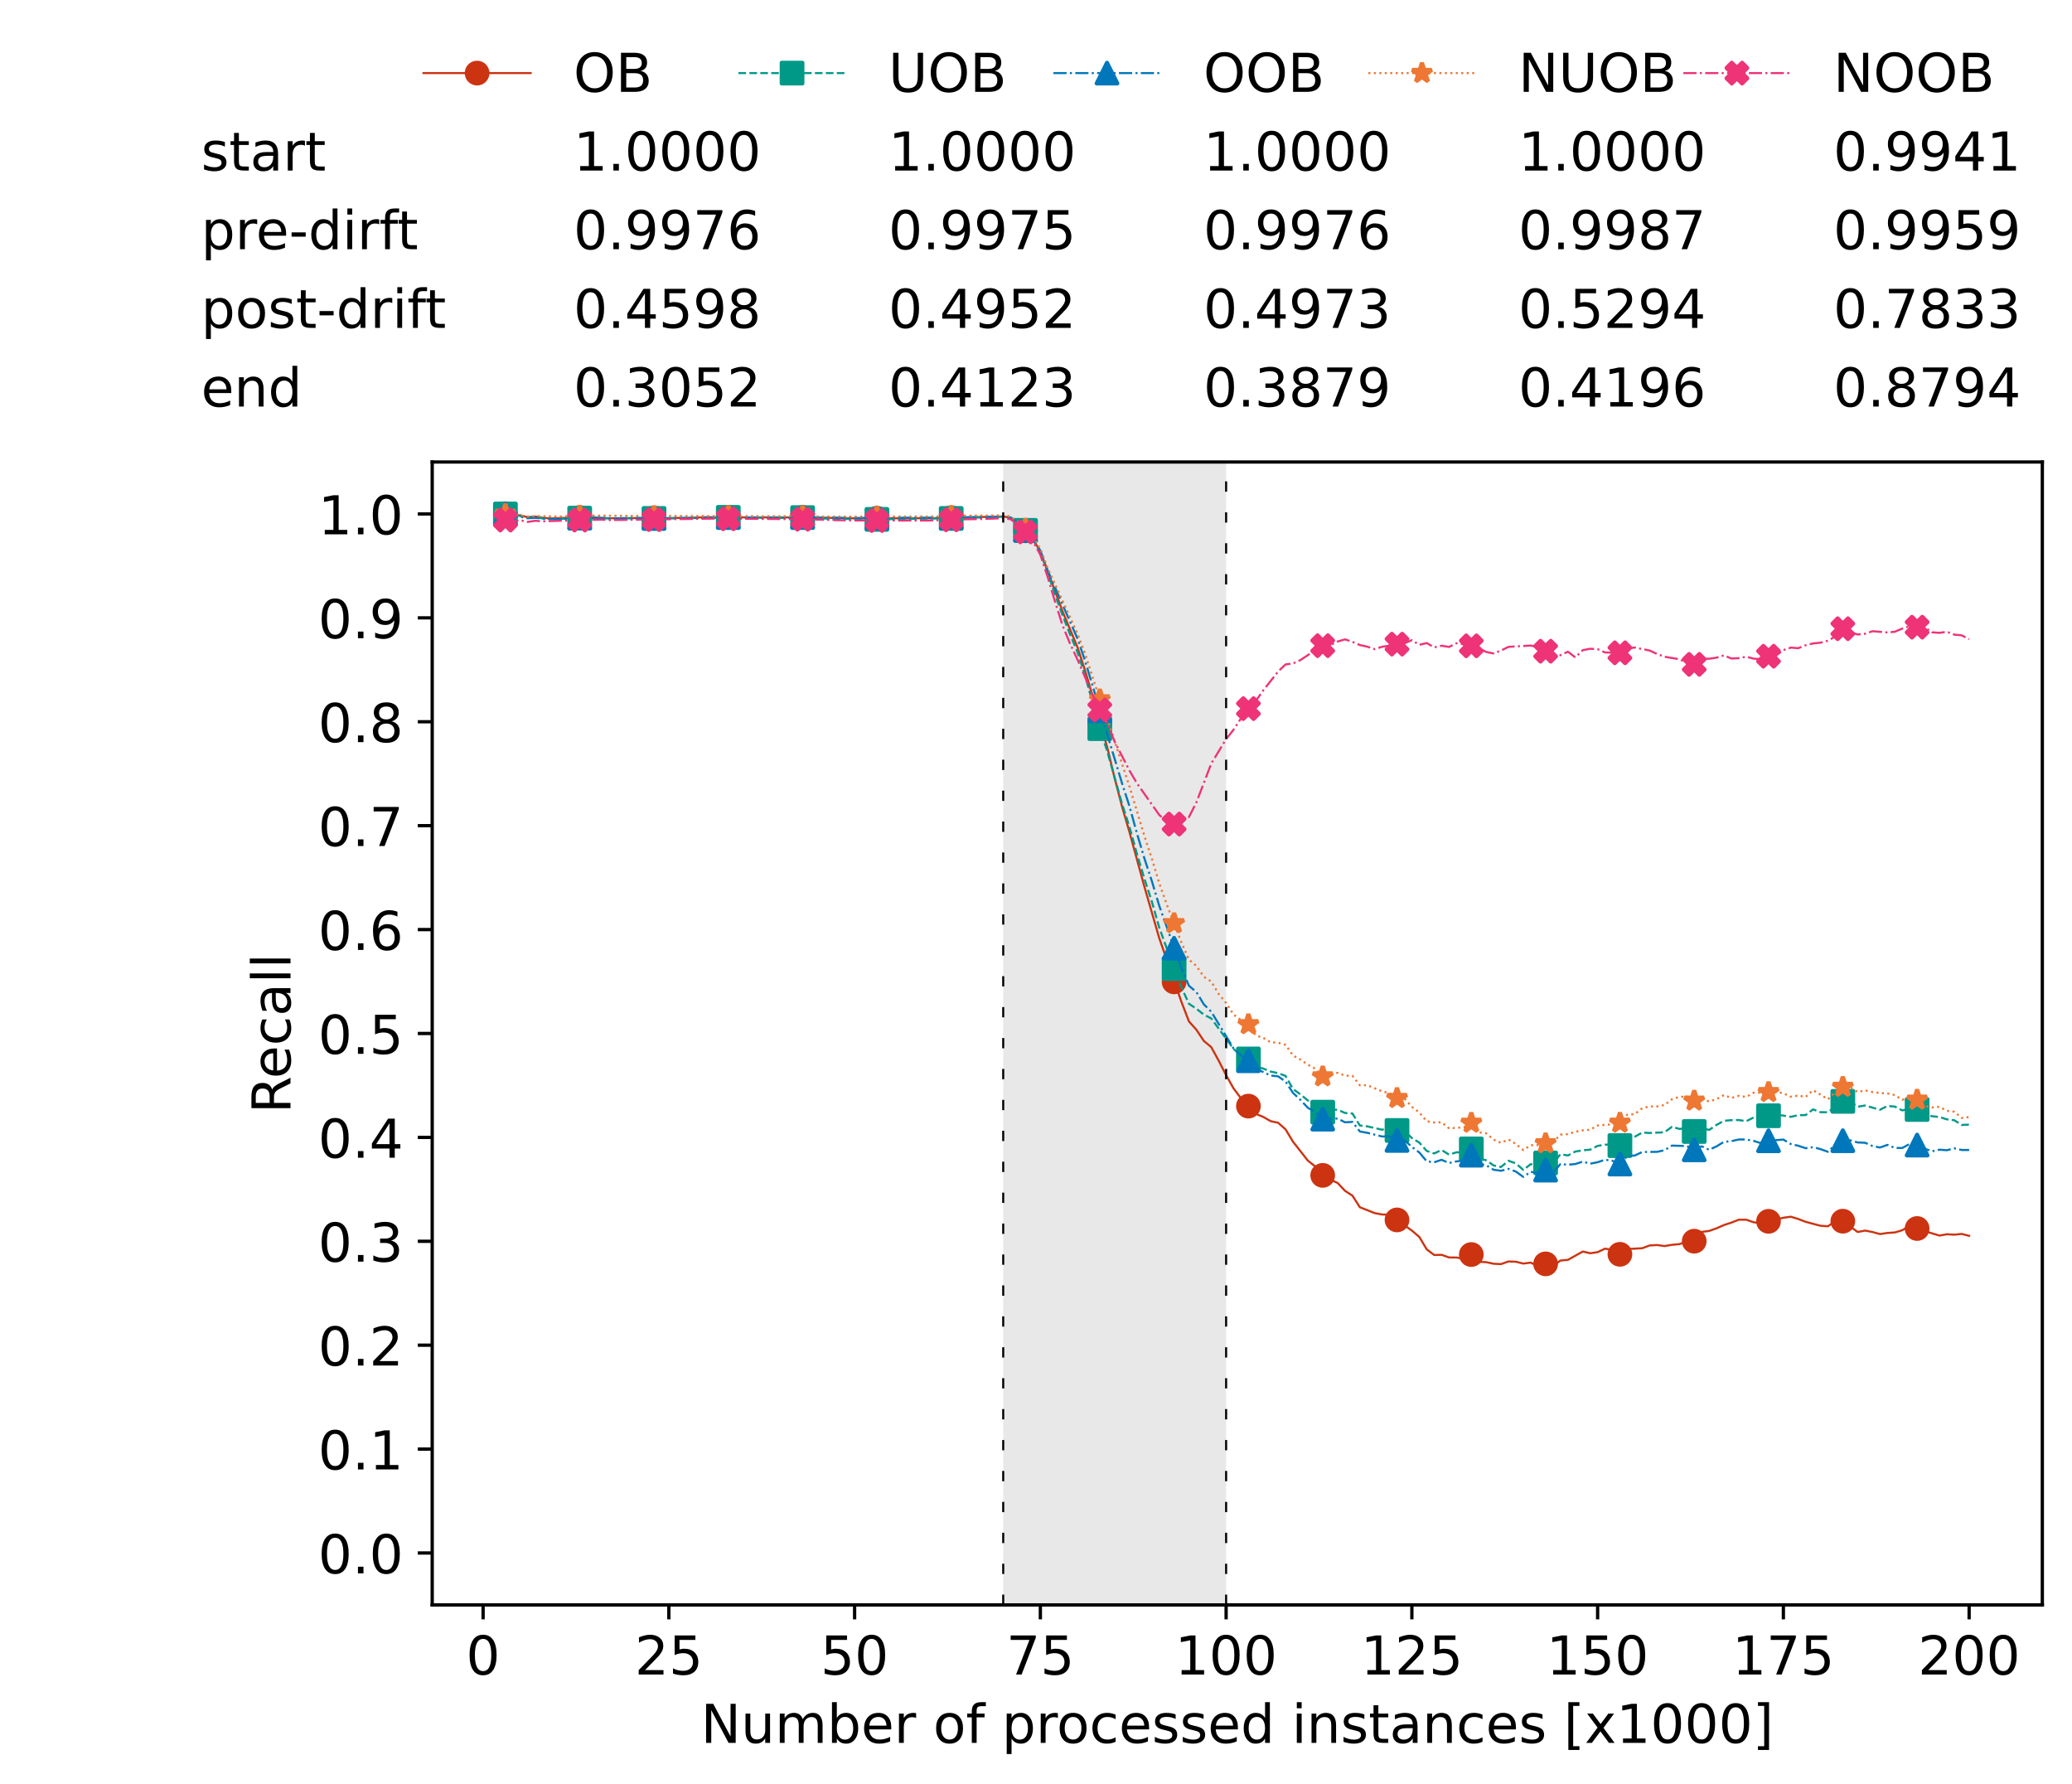 <?xml version="1.0" encoding="utf-8" standalone="no"?>
<!DOCTYPE svg PUBLIC "-//W3C//DTD SVG 1.1//EN"
  "http://www.w3.org/Graphics/SVG/1.1/DTD/svg11.dtd">
<!-- Created with matplotlib (https://matplotlib.org/) -->
<svg height="432.615pt" version="1.1" viewBox="0 0 502.65 432.615" width="502.65pt" xmlns="http://www.w3.org/2000/svg" xmlns:xlink="http://www.w3.org/1999/xlink">
 <defs>
  <style type="text/css">*{stroke-linecap:butt;stroke-linejoin:round;}</style>
 </defs>
 <g id="figure_1">
  <g id="patch_1">
   <path d="M 0 432.615 
L 502.65 432.615 
L 502.65 0 
L 0 0 
z
" style="fill:#ffffff;"/>
  </g>
  <g id="axes_1">
   <g id="patch_2">
    <path d="M 104.85 389.252 
L 495.45 389.252 
L 495.45 112.052 
L 104.85 112.052 
z
" style="fill:#ffffff;"/>
   </g>
   <g id="patch_3">
    <path clip-path="url(#p69bb8a9ee9)" d="M 297.446 389.252 
L 297.446 112.052 
L 243.372 112.052 
L 243.372 389.252 
z
" style="fill:#d3d3d3;opacity:0.5;"/>
   </g>
   <g id="matplotlib.axis_1">
    <g id="xtick_1">
     <g id="line2d_1">
      <defs>
       <path d="M 0 0 
L 0 3.5 
" id="m04a3ccbadb" style="stroke:#000000;stroke-width:0.8;"/>
      </defs>
      <g>
       <use style="stroke:#000000;stroke-width:0.8;" x="117.197" xlink:href="#m04a3ccbadb" y="389.252"/>
      </g>
     </g>
     <g id="text_1">
      <!-- 0 -->
      <g transform="translate(113.061 406.13)scale(0.13 -0.13)">
       <defs>
        <path d="M 31.781 66.406 
Q 24.172 66.406 20.328 58.906 
Q 16.5 51.422 16.5 36.375 
Q 16.5 21.391 20.328 13.891 
Q 24.172 6.391 31.781 6.391 
Q 39.453 6.391 43.281 13.891 
Q 47.125 21.391 47.125 36.375 
Q 47.125 51.422 43.281 58.906 
Q 39.453 66.406 31.781 66.406 
z
M 31.781 74.219 
Q 44.047 74.219 50.516 64.516 
Q 56.984 54.828 56.984 36.375 
Q 56.984 17.969 50.516 8.266 
Q 44.047 -1.422 31.781 -1.422 
Q 19.531 -1.422 13.062 8.266 
Q 6.594 17.969 6.594 36.375 
Q 6.594 54.828 13.062 64.516 
Q 19.531 74.219 31.781 74.219 
z
" id="DejaVuSans-48"/>
       </defs>
       <use xlink:href="#DejaVuSans-48"/>
      </g>
     </g>
    </g>
    <g id="xtick_2">
     <g id="line2d_2">
      <g>
       <use style="stroke:#000000;stroke-width:0.8;" x="162.259" xlink:href="#m04a3ccbadb" y="389.252"/>
      </g>
     </g>
     <g id="text_2">
      <!-- 25 -->
      <g transform="translate(153.988 406.13)scale(0.13 -0.13)">
       <defs>
        <path d="M 19.188 8.297 
L 53.609 8.297 
L 53.609 0 
L 7.328 0 
L 7.328 8.297 
Q 12.938 14.109 22.625 23.891 
Q 32.328 33.688 34.812 36.531 
Q 39.547 41.844 41.422 45.531 
Q 43.312 49.219 43.312 52.781 
Q 43.312 58.594 39.234 62.25 
Q 35.156 65.922 28.609 65.922 
Q 23.969 65.922 18.812 64.312 
Q 13.672 62.703 7.812 59.422 
L 7.812 69.391 
Q 13.766 71.781 18.938 73 
Q 24.125 74.219 28.422 74.219 
Q 39.75 74.219 46.484 68.547 
Q 53.219 62.891 53.219 53.422 
Q 53.219 48.922 51.531 44.891 
Q 49.859 40.875 45.406 35.406 
Q 44.188 33.984 37.641 27.219 
Q 31.109 20.453 19.188 8.297 
z
" id="DejaVuSans-50"/>
        <path d="M 10.797 72.906 
L 49.516 72.906 
L 49.516 64.594 
L 19.828 64.594 
L 19.828 46.734 
Q 21.969 47.469 24.109 47.828 
Q 26.266 48.188 28.422 48.188 
Q 40.625 48.188 47.75 41.5 
Q 54.891 34.812 54.891 23.391 
Q 54.891 11.625 47.562 5.094 
Q 40.234 -1.422 26.906 -1.422 
Q 22.312 -1.422 17.547 -0.641 
Q 12.797 0.141 7.719 1.703 
L 7.719 11.625 
Q 12.109 9.234 16.797 8.062 
Q 21.484 6.891 26.703 6.891 
Q 35.156 6.891 40.078 11.328 
Q 45.016 15.766 45.016 23.391 
Q 45.016 31 40.078 35.438 
Q 35.156 39.891 26.703 39.891 
Q 22.75 39.891 18.812 39.016 
Q 14.891 38.141 10.797 36.281 
z
" id="DejaVuSans-53"/>
       </defs>
       <use xlink:href="#DejaVuSans-50"/>
       <use x="63.623" xlink:href="#DejaVuSans-53"/>
      </g>
     </g>
    </g>
    <g id="xtick_3">
     <g id="line2d_3">
      <g>
       <use style="stroke:#000000;stroke-width:0.8;" x="207.322" xlink:href="#m04a3ccbadb" y="389.252"/>
      </g>
     </g>
     <g id="text_3">
      <!-- 50 -->
      <g transform="translate(199.05 406.13)scale(0.13 -0.13)">
       <use xlink:href="#DejaVuSans-53"/>
       <use x="63.623" xlink:href="#DejaVuSans-48"/>
      </g>
     </g>
    </g>
    <g id="xtick_4">
     <g id="line2d_4">
      <g>
       <use style="stroke:#000000;stroke-width:0.8;" x="252.384" xlink:href="#m04a3ccbadb" y="389.252"/>
      </g>
     </g>
     <g id="text_4">
      <!-- 75 -->
      <g transform="translate(244.113 406.13)scale(0.13 -0.13)">
       <defs>
        <path d="M 8.203 72.906 
L 55.078 72.906 
L 55.078 68.703 
L 28.609 0 
L 18.312 0 
L 43.219 64.594 
L 8.203 64.594 
z
" id="DejaVuSans-55"/>
       </defs>
       <use xlink:href="#DejaVuSans-55"/>
       <use x="63.623" xlink:href="#DejaVuSans-53"/>
      </g>
     </g>
    </g>
    <g id="xtick_5">
     <g id="line2d_5">
      <g>
       <use style="stroke:#000000;stroke-width:0.8;" x="297.446" xlink:href="#m04a3ccbadb" y="389.252"/>
      </g>
     </g>
     <g id="text_5">
      <!-- 100 -->
      <g transform="translate(285.039 406.13)scale(0.13 -0.13)">
       <defs>
        <path d="M 12.406 8.297 
L 28.516 8.297 
L 28.516 63.922 
L 10.984 60.406 
L 10.984 69.391 
L 28.422 72.906 
L 38.281 72.906 
L 38.281 8.297 
L 54.391 8.297 
L 54.391 0 
L 12.406 0 
z
" id="DejaVuSans-49"/>
       </defs>
       <use xlink:href="#DejaVuSans-49"/>
       <use x="63.623" xlink:href="#DejaVuSans-48"/>
       <use x="127.246" xlink:href="#DejaVuSans-48"/>
      </g>
     </g>
    </g>
    <g id="xtick_6">
     <g id="line2d_6">
      <g>
       <use style="stroke:#000000;stroke-width:0.8;" x="342.509" xlink:href="#m04a3ccbadb" y="389.252"/>
      </g>
     </g>
     <g id="text_6">
      <!-- 125 -->
      <g transform="translate(330.102 406.13)scale(0.13 -0.13)">
       <use xlink:href="#DejaVuSans-49"/>
       <use x="63.623" xlink:href="#DejaVuSans-50"/>
       <use x="127.246" xlink:href="#DejaVuSans-53"/>
      </g>
     </g>
    </g>
    <g id="xtick_7">
     <g id="line2d_7">
      <g>
       <use style="stroke:#000000;stroke-width:0.8;" x="387.571" xlink:href="#m04a3ccbadb" y="389.252"/>
      </g>
     </g>
     <g id="text_7">
      <!-- 150 -->
      <g transform="translate(375.164 406.13)scale(0.13 -0.13)">
       <use xlink:href="#DejaVuSans-49"/>
       <use x="63.623" xlink:href="#DejaVuSans-53"/>
       <use x="127.246" xlink:href="#DejaVuSans-48"/>
      </g>
     </g>
    </g>
    <g id="xtick_8">
     <g id="line2d_8">
      <g>
       <use style="stroke:#000000;stroke-width:0.8;" x="432.633" xlink:href="#m04a3ccbadb" y="389.252"/>
      </g>
     </g>
     <g id="text_8">
      <!-- 175 -->
      <g transform="translate(420.226 406.13)scale(0.13 -0.13)">
       <use xlink:href="#DejaVuSans-49"/>
       <use x="63.623" xlink:href="#DejaVuSans-55"/>
       <use x="127.246" xlink:href="#DejaVuSans-53"/>
      </g>
     </g>
    </g>
    <g id="xtick_9">
     <g id="line2d_9">
      <g>
       <use style="stroke:#000000;stroke-width:0.8;" x="477.695" xlink:href="#m04a3ccbadb" y="389.252"/>
      </g>
     </g>
     <g id="text_9">
      <!-- 200 -->
      <g transform="translate(465.289 406.13)scale(0.13 -0.13)">
       <use xlink:href="#DejaVuSans-50"/>
       <use x="63.623" xlink:href="#DejaVuSans-48"/>
       <use x="127.246" xlink:href="#DejaVuSans-48"/>
      </g>
     </g>
    </g>
    <g id="text_10">
     <!-- Number of processed instances [x1000] -->
     <g transform="translate(170.025 422.711)scale(0.13 -0.13)">
      <defs>
       <path d="M 9.812 72.906 
L 23.094 72.906 
L 55.422 11.922 
L 55.422 72.906 
L 64.984 72.906 
L 64.984 0 
L 51.703 0 
L 19.391 60.984 
L 19.391 0 
L 9.812 0 
z
" id="DejaVuSans-78"/>
       <path d="M 8.5 21.578 
L 8.5 54.688 
L 17.484 54.688 
L 17.484 21.922 
Q 17.484 14.156 20.5 10.266 
Q 23.531 6.391 29.594 6.391 
Q 36.859 6.391 41.078 11.031 
Q 45.312 15.672 45.312 23.688 
L 45.312 54.688 
L 54.297 54.688 
L 54.297 0 
L 45.312 0 
L 45.312 8.406 
Q 42.047 3.422 37.719 1 
Q 33.406 -1.422 27.688 -1.422 
Q 18.266 -1.422 13.375 4.438 
Q 8.5 10.297 8.5 21.578 
z
M 31.109 56 
z
" id="DejaVuSans-117"/>
       <path d="M 52 44.188 
Q 55.375 50.25 60.062 53.125 
Q 64.75 56 71.094 56 
Q 79.641 56 84.281 50.016 
Q 88.922 44.047 88.922 33.016 
L 88.922 0 
L 79.891 0 
L 79.891 32.719 
Q 79.891 40.578 77.094 44.375 
Q 74.312 48.188 68.609 48.188 
Q 61.625 48.188 57.562 43.547 
Q 53.516 38.922 53.516 30.906 
L 53.516 0 
L 44.484 0 
L 44.484 32.719 
Q 44.484 40.625 41.703 44.406 
Q 38.922 48.188 33.109 48.188 
Q 26.219 48.188 22.156 43.531 
Q 18.109 38.875 18.109 30.906 
L 18.109 0 
L 9.078 0 
L 9.078 54.688 
L 18.109 54.688 
L 18.109 46.188 
Q 21.188 51.219 25.484 53.609 
Q 29.781 56 35.688 56 
Q 41.656 56 45.828 52.969 
Q 50 49.953 52 44.188 
z
" id="DejaVuSans-109"/>
       <path d="M 48.688 27.297 
Q 48.688 37.203 44.609 42.844 
Q 40.531 48.484 33.406 48.484 
Q 26.266 48.484 22.188 42.844 
Q 18.109 37.203 18.109 27.297 
Q 18.109 17.391 22.188 11.75 
Q 26.266 6.109 33.406 6.109 
Q 40.531 6.109 44.609 11.75 
Q 48.688 17.391 48.688 27.297 
z
M 18.109 46.391 
Q 20.953 51.266 25.266 53.625 
Q 29.594 56 35.594 56 
Q 45.562 56 51.781 48.094 
Q 58.016 40.188 58.016 27.297 
Q 58.016 14.406 51.781 6.484 
Q 45.562 -1.422 35.594 -1.422 
Q 29.594 -1.422 25.266 0.953 
Q 20.953 3.328 18.109 8.203 
L 18.109 0 
L 9.078 0 
L 9.078 75.984 
L 18.109 75.984 
z
" id="DejaVuSans-98"/>
       <path d="M 56.203 29.594 
L 56.203 25.203 
L 14.891 25.203 
Q 15.484 15.922 20.484 11.062 
Q 25.484 6.203 34.422 6.203 
Q 39.594 6.203 44.453 7.469 
Q 49.312 8.734 54.109 11.281 
L 54.109 2.781 
Q 49.266 0.734 44.188 -0.344 
Q 39.109 -1.422 33.891 -1.422 
Q 20.797 -1.422 13.156 6.188 
Q 5.516 13.812 5.516 26.812 
Q 5.516 40.234 12.766 48.109 
Q 20.016 56 32.328 56 
Q 43.359 56 49.781 48.891 
Q 56.203 41.797 56.203 29.594 
z
M 47.219 32.234 
Q 47.125 39.594 43.094 43.984 
Q 39.062 48.391 32.422 48.391 
Q 24.906 48.391 20.391 44.141 
Q 15.875 39.891 15.188 32.172 
z
" id="DejaVuSans-101"/>
       <path d="M 41.109 46.297 
Q 39.594 47.172 37.812 47.578 
Q 36.031 48 33.891 48 
Q 26.266 48 22.188 43.047 
Q 18.109 38.094 18.109 28.812 
L 18.109 0 
L 9.078 0 
L 9.078 54.688 
L 18.109 54.688 
L 18.109 46.188 
Q 20.953 51.172 25.484 53.578 
Q 30.031 56 36.531 56 
Q 37.453 56 38.578 55.875 
Q 39.703 55.766 41.062 55.516 
z
" id="DejaVuSans-114"/>
       <path id="DejaVuSans-32"/>
       <path d="M 30.609 48.391 
Q 23.391 48.391 19.188 42.75 
Q 14.984 37.109 14.984 27.297 
Q 14.984 17.484 19.156 11.844 
Q 23.344 6.203 30.609 6.203 
Q 37.797 6.203 41.984 11.859 
Q 46.188 17.531 46.188 27.297 
Q 46.188 37.016 41.984 42.703 
Q 37.797 48.391 30.609 48.391 
z
M 30.609 56 
Q 42.328 56 49.016 48.375 
Q 55.719 40.766 55.719 27.297 
Q 55.719 13.875 49.016 6.219 
Q 42.328 -1.422 30.609 -1.422 
Q 18.844 -1.422 12.172 6.219 
Q 5.516 13.875 5.516 27.297 
Q 5.516 40.766 12.172 48.375 
Q 18.844 56 30.609 56 
z
" id="DejaVuSans-111"/>
       <path d="M 37.109 75.984 
L 37.109 68.5 
L 28.516 68.5 
Q 23.688 68.5 21.797 66.547 
Q 19.922 64.594 19.922 59.516 
L 19.922 54.688 
L 34.719 54.688 
L 34.719 47.703 
L 19.922 47.703 
L 19.922 0 
L 10.891 0 
L 10.891 47.703 
L 2.297 47.703 
L 2.297 54.688 
L 10.891 54.688 
L 10.891 58.5 
Q 10.891 67.625 15.141 71.797 
Q 19.391 75.984 28.609 75.984 
z
" id="DejaVuSans-102"/>
       <path d="M 18.109 8.203 
L 18.109 -20.797 
L 9.078 -20.797 
L 9.078 54.688 
L 18.109 54.688 
L 18.109 46.391 
Q 20.953 51.266 25.266 53.625 
Q 29.594 56 35.594 56 
Q 45.562 56 51.781 48.094 
Q 58.016 40.188 58.016 27.297 
Q 58.016 14.406 51.781 6.484 
Q 45.562 -1.422 35.594 -1.422 
Q 29.594 -1.422 25.266 0.953 
Q 20.953 3.328 18.109 8.203 
z
M 48.688 27.297 
Q 48.688 37.203 44.609 42.844 
Q 40.531 48.484 33.406 48.484 
Q 26.266 48.484 22.188 42.844 
Q 18.109 37.203 18.109 27.297 
Q 18.109 17.391 22.188 11.75 
Q 26.266 6.109 33.406 6.109 
Q 40.531 6.109 44.609 11.75 
Q 48.688 17.391 48.688 27.297 
z
" id="DejaVuSans-112"/>
       <path d="M 48.781 52.594 
L 48.781 44.188 
Q 44.969 46.297 41.141 47.344 
Q 37.312 48.391 33.406 48.391 
Q 24.656 48.391 19.812 42.844 
Q 14.984 37.312 14.984 27.297 
Q 14.984 17.281 19.812 11.734 
Q 24.656 6.203 33.406 6.203 
Q 37.312 6.203 41.141 7.25 
Q 44.969 8.297 48.781 10.406 
L 48.781 2.094 
Q 45.016 0.344 40.984 -0.531 
Q 36.969 -1.422 32.422 -1.422 
Q 20.062 -1.422 12.781 6.344 
Q 5.516 14.109 5.516 27.297 
Q 5.516 40.672 12.859 48.328 
Q 20.219 56 33.016 56 
Q 37.156 56 41.109 55.141 
Q 45.062 54.297 48.781 52.594 
z
" id="DejaVuSans-99"/>
       <path d="M 44.281 53.078 
L 44.281 44.578 
Q 40.484 46.531 36.375 47.5 
Q 32.281 48.484 27.875 48.484 
Q 21.188 48.484 17.844 46.438 
Q 14.5 44.391 14.5 40.281 
Q 14.5 37.156 16.891 35.375 
Q 19.281 33.594 26.516 31.984 
L 29.594 31.297 
Q 39.156 29.25 43.188 25.516 
Q 47.219 21.781 47.219 15.094 
Q 47.219 7.469 41.188 3.016 
Q 35.156 -1.422 24.609 -1.422 
Q 20.219 -1.422 15.453 -0.562 
Q 10.688 0.297 5.422 2 
L 5.422 11.281 
Q 10.406 8.688 15.234 7.391 
Q 20.062 6.109 24.812 6.109 
Q 31.156 6.109 34.562 8.281 
Q 37.984 10.453 37.984 14.406 
Q 37.984 18.062 35.516 20.016 
Q 33.062 21.969 24.703 23.781 
L 21.578 24.516 
Q 13.234 26.266 9.516 29.906 
Q 5.812 33.547 5.812 39.891 
Q 5.812 47.609 11.281 51.797 
Q 16.75 56 26.812 56 
Q 31.781 56 36.172 55.266 
Q 40.578 54.547 44.281 53.078 
z
" id="DejaVuSans-115"/>
       <path d="M 45.406 46.391 
L 45.406 75.984 
L 54.391 75.984 
L 54.391 0 
L 45.406 0 
L 45.406 8.203 
Q 42.578 3.328 38.25 0.953 
Q 33.938 -1.422 27.875 -1.422 
Q 17.969 -1.422 11.734 6.484 
Q 5.516 14.406 5.516 27.297 
Q 5.516 40.188 11.734 48.094 
Q 17.969 56 27.875 56 
Q 33.938 56 38.25 53.625 
Q 42.578 51.266 45.406 46.391 
z
M 14.797 27.297 
Q 14.797 17.391 18.875 11.75 
Q 22.953 6.109 30.078 6.109 
Q 37.203 6.109 41.297 11.75 
Q 45.406 17.391 45.406 27.297 
Q 45.406 37.203 41.297 42.844 
Q 37.203 48.484 30.078 48.484 
Q 22.953 48.484 18.875 42.844 
Q 14.797 37.203 14.797 27.297 
z
" id="DejaVuSans-100"/>
       <path d="M 9.422 54.688 
L 18.406 54.688 
L 18.406 0 
L 9.422 0 
z
M 9.422 75.984 
L 18.406 75.984 
L 18.406 64.594 
L 9.422 64.594 
z
" id="DejaVuSans-105"/>
       <path d="M 54.891 33.016 
L 54.891 0 
L 45.906 0 
L 45.906 32.719 
Q 45.906 40.484 42.875 44.328 
Q 39.844 48.188 33.797 48.188 
Q 26.516 48.188 22.312 43.547 
Q 18.109 38.922 18.109 30.906 
L 18.109 0 
L 9.078 0 
L 9.078 54.688 
L 18.109 54.688 
L 18.109 46.188 
Q 21.344 51.125 25.703 53.562 
Q 30.078 56 35.797 56 
Q 45.219 56 50.047 50.172 
Q 54.891 44.344 54.891 33.016 
z
" id="DejaVuSans-110"/>
       <path d="M 18.312 70.219 
L 18.312 54.688 
L 36.812 54.688 
L 36.812 47.703 
L 18.312 47.703 
L 18.312 18.016 
Q 18.312 11.328 20.141 9.422 
Q 21.969 7.516 27.594 7.516 
L 36.812 7.516 
L 36.812 0 
L 27.594 0 
Q 17.188 0 13.234 3.875 
Q 9.281 7.766 9.281 18.016 
L 9.281 47.703 
L 2.688 47.703 
L 2.688 54.688 
L 9.281 54.688 
L 9.281 70.219 
z
" id="DejaVuSans-116"/>
       <path d="M 34.281 27.484 
Q 23.391 27.484 19.188 25 
Q 14.984 22.516 14.984 16.5 
Q 14.984 11.719 18.141 8.906 
Q 21.297 6.109 26.703 6.109 
Q 34.188 6.109 38.703 11.406 
Q 43.219 16.703 43.219 25.484 
L 43.219 27.484 
z
M 52.203 31.203 
L 52.203 0 
L 43.219 0 
L 43.219 8.297 
Q 40.141 3.328 35.547 0.953 
Q 30.953 -1.422 24.312 -1.422 
Q 15.922 -1.422 10.953 3.297 
Q 6 8.016 6 15.922 
Q 6 25.141 12.172 29.828 
Q 18.359 34.516 30.609 34.516 
L 43.219 34.516 
L 43.219 35.406 
Q 43.219 41.609 39.141 45 
Q 35.062 48.391 27.688 48.391 
Q 23 48.391 18.547 47.266 
Q 14.109 46.141 10.016 43.891 
L 10.016 52.203 
Q 14.938 54.109 19.578 55.047 
Q 24.219 56 28.609 56 
Q 40.484 56 46.344 49.844 
Q 52.203 43.703 52.203 31.203 
z
" id="DejaVuSans-97"/>
       <path d="M 8.594 75.984 
L 29.297 75.984 
L 29.297 69 
L 17.578 69 
L 17.578 -6.203 
L 29.297 -6.203 
L 29.297 -13.188 
L 8.594 -13.188 
z
" id="DejaVuSans-91"/>
       <path d="M 54.891 54.688 
L 35.109 28.078 
L 55.906 0 
L 45.312 0 
L 29.391 21.484 
L 13.484 0 
L 2.875 0 
L 24.125 28.609 
L 4.688 54.688 
L 15.281 54.688 
L 29.781 35.203 
L 44.281 54.688 
z
" id="DejaVuSans-120"/>
       <path d="M 30.422 75.984 
L 30.422 -13.188 
L 9.719 -13.188 
L 9.719 -6.203 
L 21.391 -6.203 
L 21.391 69 
L 9.719 69 
L 9.719 75.984 
z
" id="DejaVuSans-93"/>
      </defs>
      <use xlink:href="#DejaVuSans-78"/>
      <use x="74.805" xlink:href="#DejaVuSans-117"/>
      <use x="138.184" xlink:href="#DejaVuSans-109"/>
      <use x="235.596" xlink:href="#DejaVuSans-98"/>
      <use x="299.072" xlink:href="#DejaVuSans-101"/>
      <use x="360.596" xlink:href="#DejaVuSans-114"/>
      <use x="401.709" xlink:href="#DejaVuSans-32"/>
      <use x="433.496" xlink:href="#DejaVuSans-111"/>
      <use x="494.678" xlink:href="#DejaVuSans-102"/>
      <use x="529.883" xlink:href="#DejaVuSans-32"/>
      <use x="561.67" xlink:href="#DejaVuSans-112"/>
      <use x="625.146" xlink:href="#DejaVuSans-114"/>
      <use x="664.01" xlink:href="#DejaVuSans-111"/>
      <use x="725.191" xlink:href="#DejaVuSans-99"/>
      <use x="780.172" xlink:href="#DejaVuSans-101"/>
      <use x="841.695" xlink:href="#DejaVuSans-115"/>
      <use x="893.795" xlink:href="#DejaVuSans-115"/>
      <use x="945.895" xlink:href="#DejaVuSans-101"/>
      <use x="1007.418" xlink:href="#DejaVuSans-100"/>
      <use x="1070.895" xlink:href="#DejaVuSans-32"/>
      <use x="1102.682" xlink:href="#DejaVuSans-105"/>
      <use x="1130.465" xlink:href="#DejaVuSans-110"/>
      <use x="1193.844" xlink:href="#DejaVuSans-115"/>
      <use x="1245.943" xlink:href="#DejaVuSans-116"/>
      <use x="1285.152" xlink:href="#DejaVuSans-97"/>
      <use x="1346.432" xlink:href="#DejaVuSans-110"/>
      <use x="1409.811" xlink:href="#DejaVuSans-99"/>
      <use x="1464.791" xlink:href="#DejaVuSans-101"/>
      <use x="1526.314" xlink:href="#DejaVuSans-115"/>
      <use x="1578.414" xlink:href="#DejaVuSans-32"/>
      <use x="1610.201" xlink:href="#DejaVuSans-91"/>
      <use x="1649.215" xlink:href="#DejaVuSans-120"/>
      <use x="1708.395" xlink:href="#DejaVuSans-49"/>
      <use x="1772.018" xlink:href="#DejaVuSans-48"/>
      <use x="1835.641" xlink:href="#DejaVuSans-48"/>
      <use x="1899.264" xlink:href="#DejaVuSans-48"/>
      <use x="1962.887" xlink:href="#DejaVuSans-93"/>
     </g>
    </g>
   </g>
   <g id="matplotlib.axis_2">
    <g id="ytick_1">
     <g id="line2d_10">
      <defs>
       <path d="M 0 0 
L -3.5 0 
" id="m125d0f38e7" style="stroke:#000000;stroke-width:0.8;"/>
      </defs>
      <g>
       <use style="stroke:#000000;stroke-width:0.8;" x="104.85" xlink:href="#m125d0f38e7" y="376.652"/>
      </g>
     </g>
     <g id="text_11">
      <!-- 0.0 -->
      <g transform="translate(77.176 381.591)scale(0.13 -0.13)">
       <defs>
        <path d="M 10.688 12.406 
L 21 12.406 
L 21 0 
L 10.688 0 
z
" id="DejaVuSans-46"/>
       </defs>
       <use xlink:href="#DejaVuSans-48"/>
       <use x="63.623" xlink:href="#DejaVuSans-46"/>
       <use x="95.41" xlink:href="#DejaVuSans-48"/>
      </g>
     </g>
    </g>
    <g id="ytick_2">
     <g id="line2d_11">
      <g>
       <use style="stroke:#000000;stroke-width:0.8;" x="104.85" xlink:href="#m125d0f38e7" y="351.452"/>
      </g>
     </g>
     <g id="text_12">
      <!-- 0.1 -->
      <g transform="translate(77.176 356.391)scale(0.13 -0.13)">
       <use xlink:href="#DejaVuSans-48"/>
       <use x="63.623" xlink:href="#DejaVuSans-46"/>
       <use x="95.41" xlink:href="#DejaVuSans-49"/>
      </g>
     </g>
    </g>
    <g id="ytick_3">
     <g id="line2d_12">
      <g>
       <use style="stroke:#000000;stroke-width:0.8;" x="104.85" xlink:href="#m125d0f38e7" y="326.252"/>
      </g>
     </g>
     <g id="text_13">
      <!-- 0.2 -->
      <g transform="translate(77.176 331.191)scale(0.13 -0.13)">
       <use xlink:href="#DejaVuSans-48"/>
       <use x="63.623" xlink:href="#DejaVuSans-46"/>
       <use x="95.41" xlink:href="#DejaVuSans-50"/>
      </g>
     </g>
    </g>
    <g id="ytick_4">
     <g id="line2d_13">
      <g>
       <use style="stroke:#000000;stroke-width:0.8;" x="104.85" xlink:href="#m125d0f38e7" y="301.052"/>
      </g>
     </g>
     <g id="text_14">
      <!-- 0.3 -->
      <g transform="translate(77.176 305.991)scale(0.13 -0.13)">
       <defs>
        <path d="M 40.578 39.312 
Q 47.656 37.797 51.625 33 
Q 55.609 28.219 55.609 21.188 
Q 55.609 10.406 48.188 4.484 
Q 40.766 -1.422 27.094 -1.422 
Q 22.516 -1.422 17.656 -0.516 
Q 12.797 0.391 7.625 2.203 
L 7.625 11.719 
Q 11.719 9.328 16.594 8.109 
Q 21.484 6.891 26.812 6.891 
Q 36.078 6.891 40.938 10.547 
Q 45.797 14.203 45.797 21.188 
Q 45.797 27.641 41.281 31.266 
Q 36.766 34.906 28.719 34.906 
L 20.219 34.906 
L 20.219 43.016 
L 29.109 43.016 
Q 36.375 43.016 40.234 45.922 
Q 44.094 48.828 44.094 54.297 
Q 44.094 59.906 40.109 62.906 
Q 36.141 65.922 28.719 65.922 
Q 24.656 65.922 20.016 65.031 
Q 15.375 64.156 9.812 62.312 
L 9.812 71.094 
Q 15.438 72.656 20.344 73.438 
Q 25.25 74.219 29.594 74.219 
Q 40.828 74.219 47.359 69.109 
Q 53.906 64.016 53.906 55.328 
Q 53.906 49.266 50.438 45.094 
Q 46.969 40.922 40.578 39.312 
z
" id="DejaVuSans-51"/>
       </defs>
       <use xlink:href="#DejaVuSans-48"/>
       <use x="63.623" xlink:href="#DejaVuSans-46"/>
       <use x="95.41" xlink:href="#DejaVuSans-51"/>
      </g>
     </g>
    </g>
    <g id="ytick_5">
     <g id="line2d_14">
      <g>
       <use style="stroke:#000000;stroke-width:0.8;" x="104.85" xlink:href="#m125d0f38e7" y="275.852"/>
      </g>
     </g>
     <g id="text_15">
      <!-- 0.4 -->
      <g transform="translate(77.176 280.791)scale(0.13 -0.13)">
       <defs>
        <path d="M 37.797 64.312 
L 12.891 25.391 
L 37.797 25.391 
z
M 35.203 72.906 
L 47.609 72.906 
L 47.609 25.391 
L 58.016 25.391 
L 58.016 17.188 
L 47.609 17.188 
L 47.609 0 
L 37.797 0 
L 37.797 17.188 
L 4.891 17.188 
L 4.891 26.703 
z
" id="DejaVuSans-52"/>
       </defs>
       <use xlink:href="#DejaVuSans-48"/>
       <use x="63.623" xlink:href="#DejaVuSans-46"/>
       <use x="95.41" xlink:href="#DejaVuSans-52"/>
      </g>
     </g>
    </g>
    <g id="ytick_6">
     <g id="line2d_15">
      <g>
       <use style="stroke:#000000;stroke-width:0.8;" x="104.85" xlink:href="#m125d0f38e7" y="250.652"/>
      </g>
     </g>
     <g id="text_16">
      <!-- 0.5 -->
      <g transform="translate(77.176 255.591)scale(0.13 -0.13)">
       <use xlink:href="#DejaVuSans-48"/>
       <use x="63.623" xlink:href="#DejaVuSans-46"/>
       <use x="95.41" xlink:href="#DejaVuSans-53"/>
      </g>
     </g>
    </g>
    <g id="ytick_7">
     <g id="line2d_16">
      <g>
       <use style="stroke:#000000;stroke-width:0.8;" x="104.85" xlink:href="#m125d0f38e7" y="225.452"/>
      </g>
     </g>
     <g id="text_17">
      <!-- 0.6 -->
      <g transform="translate(77.176 230.391)scale(0.13 -0.13)">
       <defs>
        <path d="M 33.016 40.375 
Q 26.375 40.375 22.484 35.828 
Q 18.609 31.297 18.609 23.391 
Q 18.609 15.531 22.484 10.953 
Q 26.375 6.391 33.016 6.391 
Q 39.656 6.391 43.531 10.953 
Q 47.406 15.531 47.406 23.391 
Q 47.406 31.297 43.531 35.828 
Q 39.656 40.375 33.016 40.375 
z
M 52.594 71.297 
L 52.594 62.312 
Q 48.875 64.062 45.094 64.984 
Q 41.312 65.922 37.594 65.922 
Q 27.828 65.922 22.672 59.328 
Q 17.531 52.734 16.797 39.406 
Q 19.672 43.656 24.016 45.922 
Q 28.375 48.188 33.594 48.188 
Q 44.578 48.188 50.953 41.516 
Q 57.328 34.859 57.328 23.391 
Q 57.328 12.156 50.688 5.359 
Q 44.047 -1.422 33.016 -1.422 
Q 20.359 -1.422 13.672 8.266 
Q 6.984 17.969 6.984 36.375 
Q 6.984 53.656 15.188 63.938 
Q 23.391 74.219 37.203 74.219 
Q 40.922 74.219 44.703 73.484 
Q 48.484 72.75 52.594 71.297 
z
" id="DejaVuSans-54"/>
       </defs>
       <use xlink:href="#DejaVuSans-48"/>
       <use x="63.623" xlink:href="#DejaVuSans-46"/>
       <use x="95.41" xlink:href="#DejaVuSans-54"/>
      </g>
     </g>
    </g>
    <g id="ytick_8">
     <g id="line2d_17">
      <g>
       <use style="stroke:#000000;stroke-width:0.8;" x="104.85" xlink:href="#m125d0f38e7" y="200.252"/>
      </g>
     </g>
     <g id="text_18">
      <!-- 0.7 -->
      <g transform="translate(77.176 205.191)scale(0.13 -0.13)">
       <use xlink:href="#DejaVuSans-48"/>
       <use x="63.623" xlink:href="#DejaVuSans-46"/>
       <use x="95.41" xlink:href="#DejaVuSans-55"/>
      </g>
     </g>
    </g>
    <g id="ytick_9">
     <g id="line2d_18">
      <g>
       <use style="stroke:#000000;stroke-width:0.8;" x="104.85" xlink:href="#m125d0f38e7" y="175.052"/>
      </g>
     </g>
     <g id="text_19">
      <!-- 0.8 -->
      <g transform="translate(77.176 179.991)scale(0.13 -0.13)">
       <defs>
        <path d="M 31.781 34.625 
Q 24.75 34.625 20.719 30.859 
Q 16.703 27.094 16.703 20.516 
Q 16.703 13.922 20.719 10.156 
Q 24.75 6.391 31.781 6.391 
Q 38.812 6.391 42.859 10.172 
Q 46.922 13.969 46.922 20.516 
Q 46.922 27.094 42.891 30.859 
Q 38.875 34.625 31.781 34.625 
z
M 21.922 38.812 
Q 15.578 40.375 12.031 44.719 
Q 8.5 49.078 8.5 55.328 
Q 8.5 64.062 14.719 69.141 
Q 20.953 74.219 31.781 74.219 
Q 42.672 74.219 48.875 69.141 
Q 55.078 64.062 55.078 55.328 
Q 55.078 49.078 51.531 44.719 
Q 48 40.375 41.703 38.812 
Q 48.828 37.156 52.797 32.312 
Q 56.781 27.484 56.781 20.516 
Q 56.781 9.906 50.312 4.234 
Q 43.844 -1.422 31.781 -1.422 
Q 19.734 -1.422 13.25 4.234 
Q 6.781 9.906 6.781 20.516 
Q 6.781 27.484 10.781 32.312 
Q 14.797 37.156 21.922 38.812 
z
M 18.312 54.391 
Q 18.312 48.734 21.844 45.562 
Q 25.391 42.391 31.781 42.391 
Q 38.141 42.391 41.719 45.562 
Q 45.312 48.734 45.312 54.391 
Q 45.312 60.062 41.719 63.234 
Q 38.141 66.406 31.781 66.406 
Q 25.391 66.406 21.844 63.234 
Q 18.312 60.062 18.312 54.391 
z
" id="DejaVuSans-56"/>
       </defs>
       <use xlink:href="#DejaVuSans-48"/>
       <use x="63.623" xlink:href="#DejaVuSans-46"/>
       <use x="95.41" xlink:href="#DejaVuSans-56"/>
      </g>
     </g>
    </g>
    <g id="ytick_10">
     <g id="line2d_19">
      <g>
       <use style="stroke:#000000;stroke-width:0.8;" x="104.85" xlink:href="#m125d0f38e7" y="149.852"/>
      </g>
     </g>
     <g id="text_20">
      <!-- 0.9 -->
      <g transform="translate(77.176 154.791)scale(0.13 -0.13)">
       <defs>
        <path d="M 10.984 1.516 
L 10.984 10.5 
Q 14.703 8.734 18.5 7.812 
Q 22.312 6.891 25.984 6.891 
Q 35.75 6.891 40.891 13.453 
Q 46.047 20.016 46.781 33.406 
Q 43.953 29.203 39.594 26.953 
Q 35.25 24.703 29.984 24.703 
Q 19.047 24.703 12.672 31.312 
Q 6.297 37.938 6.297 49.422 
Q 6.297 60.641 12.938 67.422 
Q 19.578 74.219 30.609 74.219 
Q 43.266 74.219 49.922 64.516 
Q 56.594 54.828 56.594 36.375 
Q 56.594 19.141 48.406 8.859 
Q 40.234 -1.422 26.422 -1.422 
Q 22.703 -1.422 18.891 -0.688 
Q 15.094 0.047 10.984 1.516 
z
M 30.609 32.422 
Q 37.25 32.422 41.125 36.953 
Q 45.016 41.5 45.016 49.422 
Q 45.016 57.281 41.125 61.844 
Q 37.25 66.406 30.609 66.406 
Q 23.969 66.406 20.094 61.844 
Q 16.219 57.281 16.219 49.422 
Q 16.219 41.5 20.094 36.953 
Q 23.969 32.422 30.609 32.422 
z
" id="DejaVuSans-57"/>
       </defs>
       <use xlink:href="#DejaVuSans-48"/>
       <use x="63.623" xlink:href="#DejaVuSans-46"/>
       <use x="95.41" xlink:href="#DejaVuSans-57"/>
      </g>
     </g>
    </g>
    <g id="ytick_11">
     <g id="line2d_20">
      <g>
       <use style="stroke:#000000;stroke-width:0.8;" x="104.85" xlink:href="#m125d0f38e7" y="124.652"/>
      </g>
     </g>
     <g id="text_21">
      <!-- 1.0 -->
      <g transform="translate(77.176 129.591)scale(0.13 -0.13)">
       <use xlink:href="#DejaVuSans-49"/>
       <use x="63.623" xlink:href="#DejaVuSans-46"/>
       <use x="95.41" xlink:href="#DejaVuSans-48"/>
      </g>
     </g>
    </g>
    <g id="text_22">
     <!-- Recall -->
     <g transform="translate(70.472 270.044)rotate(-90)scale(0.13 -0.13)">
      <defs>
       <path d="M 44.391 34.188 
Q 47.562 33.109 50.562 29.594 
Q 53.562 26.078 56.594 19.922 
L 66.609 0 
L 56 0 
L 46.688 18.703 
Q 43.062 26.031 39.672 28.422 
Q 36.281 30.812 30.422 30.812 
L 19.672 30.812 
L 19.672 0 
L 9.812 0 
L 9.812 72.906 
L 32.078 72.906 
Q 44.578 72.906 50.734 67.672 
Q 56.891 62.453 56.891 51.906 
Q 56.891 45.016 53.688 40.469 
Q 50.484 35.938 44.391 34.188 
z
M 19.672 64.797 
L 19.672 38.922 
L 32.078 38.922 
Q 39.203 38.922 42.844 42.219 
Q 46.484 45.516 46.484 51.906 
Q 46.484 58.297 42.844 61.547 
Q 39.203 64.797 32.078 64.797 
z
" id="DejaVuSans-82"/>
       <path d="M 9.422 75.984 
L 18.406 75.984 
L 18.406 0 
L 9.422 0 
z
" id="DejaVuSans-108"/>
      </defs>
      <use xlink:href="#DejaVuSans-82"/>
      <use x="64.982" xlink:href="#DejaVuSans-101"/>
      <use x="126.506" xlink:href="#DejaVuSans-99"/>
      <use x="181.486" xlink:href="#DejaVuSans-97"/>
      <use x="242.766" xlink:href="#DejaVuSans-108"/>
      <use x="270.549" xlink:href="#DejaVuSans-108"/>
     </g>
    </g>
   </g>
   <g id="line2d_21"/>
   <g id="line2d_22"/>
   <g id="line2d_23"/>
   <g id="line2d_24"/>
   <g id="line2d_25"/>
   <g id="line2d_26">
    <path clip-path="url(#p69bb8a9ee9)" d="M 122.605 124.652 
L 124.407 124.912 
L 126.21 124.991 
L 128.012 125.437 
L 129.815 125.28 
L 131.617 125.584 
L 133.419 125.737 
L 137.024 125.602 
L 144.234 125.513 
L 147.839 125.7 
L 156.852 125.635 
L 162.259 125.684 
L 164.062 125.603 
L 165.864 125.652 
L 171.272 125.432 
L 176.679 125.479 
L 196.507 125.49 
L 207.322 125.719 
L 214.532 125.722 
L 228.952 125.669 
L 232.557 125.52 
L 243.372 125.263 
L 245.174 125.563 
L 246.976 126.997 
L 248.779 128.734 
L 250.581 130.812 
L 252.384 133.702 
L 257.791 148.351 
L 261.396 157.013 
L 263.199 162.548 
L 265.001 168.602 
L 266.804 175.181 
L 268.606 181.239 
L 270.409 188.76 
L 272.211 195.678 
L 274.014 201.858 
L 277.619 215.047 
L 281.224 227.526 
L 286.631 243.052 
L 288.434 247.738 
L 290.236 249.749 
L 292.039 252.454 
L 293.841 253.968 
L 295.644 257.249 
L 297.446 260.773 
L 299.249 263.98 
L 301.051 266.368 
L 304.656 270.154 
L 306.459 270.893 
L 308.261 271.923 
L 310.064 272.307 
L 311.866 273.91 
L 313.669 276.899 
L 317.274 281.491 
L 319.076 282.92 
L 320.879 285.065 
L 322.681 286.093 
L 324.484 286.901 
L 326.286 288.811 
L 328.089 289.986 
L 329.891 292.802 
L 333.496 294.219 
L 335.299 294.557 
L 337.101 294.598 
L 342.509 298.453 
L 344.311 299.999 
L 346.114 303.01 
L 347.916 304.377 
L 349.719 304.339 
L 351.521 304.972 
L 353.324 304.99 
L 355.126 305.313 
L 356.928 304.267 
L 358.731 306.04 
L 360.533 306.117 
L 362.336 306.504 
L 364.138 306.584 
L 365.941 305.947 
L 367.743 306.016 
L 369.546 306.458 
L 371.348 306.224 
L 373.151 307.156 
L 374.953 306.53 
L 376.756 306.993 
L 378.558 305.728 
L 380.361 305.555 
L 383.966 303.54 
L 385.768 303.956 
L 387.571 303.692 
L 389.373 302.832 
L 391.176 303.154 
L 392.978 304.217 
L 394.781 302.936 
L 398.386 302.737 
L 400.188 302.068 
L 401.991 301.96 
L 403.793 302.211 
L 405.596 301.911 
L 407.398 301.742 
L 409.201 301.12 
L 411.003 301.031 
L 412.806 298.785 
L 414.608 298.549 
L 416.411 297.909 
L 418.213 297.114 
L 420.016 296.527 
L 421.818 295.819 
L 423.621 295.816 
L 425.423 296.44 
L 427.226 296.659 
L 432.633 295.343 
L 434.436 295.094 
L 436.238 295.642 
L 438.041 296.335 
L 441.646 297.292 
L 443.448 297.409 
L 445.251 296.175 
L 447.053 296.178 
L 450.658 298.801 
L 452.461 298.457 
L 454.263 298.81 
L 456.066 299.306 
L 457.868 299.033 
L 459.671 298.912 
L 461.473 298.378 
L 463.276 297.29 
L 466.881 298.574 
L 470.485 299.671 
L 472.288 299.348 
L 474.09 299.448 
L 475.893 299.27 
L 477.695 299.729 
L 477.695 299.729 
" style="fill:none;stroke:#cc3311;stroke-linecap:square;stroke-width:0.5;"/>
    <defs>
     <path d="M 0 2.5 
C 0.663 2.5 1.299 2.237 1.768 1.768 
C 2.237 1.299 2.5 0.663 2.5 0 
C 2.5 -0.663 2.237 -1.299 1.768 -1.768 
C 1.299 -2.237 0.663 -2.5 0 -2.5 
C -0.663 -2.5 -1.299 -2.237 -1.768 -1.768 
C -2.237 -1.299 -2.5 -0.663 -2.5 0 
C -2.5 0.663 -2.237 1.299 -1.768 1.768 
C -1.299 2.237 -0.663 2.5 0 2.5 
z
" id="mf85422a9a0" style="stroke:#cc3311;"/>
    </defs>
    <g clip-path="url(#p69bb8a9ee9)">
     <use style="fill:#cc3311;stroke:#cc3311;" x="122.605" xlink:href="#mf85422a9a0" y="124.652"/>
     <use style="fill:#cc3311;stroke:#cc3311;" x="140.629" xlink:href="#mf85422a9a0" y="125.525"/>
     <use style="fill:#cc3311;stroke:#cc3311;" x="158.654" xlink:href="#mf85422a9a0" y="125.66"/>
     <use style="fill:#cc3311;stroke:#cc3311;" x="176.679" xlink:href="#mf85422a9a0" y="125.479"/>
     <use style="fill:#cc3311;stroke:#cc3311;" x="194.704" xlink:href="#mf85422a9a0" y="125.489"/>
     <use style="fill:#cc3311;stroke:#cc3311;" x="212.729" xlink:href="#mf85422a9a0" y="125.693"/>
     <use style="fill:#cc3311;stroke:#cc3311;" x="230.754" xlink:href="#mf85422a9a0" y="125.57"/>
     <use style="fill:#cc3311;stroke:#cc3311;" x="248.779" xlink:href="#mf85422a9a0" y="128.734"/>
     <use style="fill:#cc3311;stroke:#cc3311;" x="266.804" xlink:href="#mf85422a9a0" y="175.181"/>
     <use style="fill:#cc3311;stroke:#cc3311;" x="284.829" xlink:href="#mf85422a9a0" y="238.134"/>
     <use style="fill:#cc3311;stroke:#cc3311;" x="302.854" xlink:href="#mf85422a9a0" y="268.27"/>
     <use style="fill:#cc3311;stroke:#cc3311;" x="320.879" xlink:href="#mf85422a9a0" y="285.065"/>
     <use style="fill:#cc3311;stroke:#cc3311;" x="338.904" xlink:href="#mf85422a9a0" y="295.872"/>
     <use style="fill:#cc3311;stroke:#cc3311;" x="356.928" xlink:href="#mf85422a9a0" y="304.267"/>
     <use style="fill:#cc3311;stroke:#cc3311;" x="374.953" xlink:href="#mf85422a9a0" y="306.53"/>
     <use style="fill:#cc3311;stroke:#cc3311;" x="392.978" xlink:href="#mf85422a9a0" y="304.217"/>
     <use style="fill:#cc3311;stroke:#cc3311;" x="411.003" xlink:href="#mf85422a9a0" y="301.031"/>
     <use style="fill:#cc3311;stroke:#cc3311;" x="429.028" xlink:href="#mf85422a9a0" y="296.214"/>
     <use style="fill:#cc3311;stroke:#cc3311;" x="447.053" xlink:href="#mf85422a9a0" y="296.178"/>
     <use style="fill:#cc3311;stroke:#cc3311;" x="465.078" xlink:href="#mf85422a9a0" y="297.954"/>
    </g>
   </g>
   <g id="line2d_27"/>
   <g id="line2d_28"/>
   <g id="line2d_29"/>
   <g id="line2d_30"/>
   <g id="line2d_31">
    <path clip-path="url(#p69bb8a9ee9)" d="M 122.605 124.652 
L 126.21 125.157 
L 128.012 125.561 
L 129.815 125.379 
L 131.617 125.748 
L 133.419 125.878 
L 146.037 125.632 
L 147.839 125.73 
L 156.852 125.658 
L 160.457 125.733 
L 180.284 125.518 
L 187.494 125.588 
L 196.507 125.613 
L 198.309 125.742 
L 203.717 125.816 
L 212.729 125.97 
L 218.137 125.885 
L 232.557 125.644 
L 234.359 125.514 
L 237.964 125.513 
L 241.569 125.339 
L 243.372 125.287 
L 245.174 125.538 
L 246.976 126.947 
L 248.779 128.632 
L 250.581 130.799 
L 252.384 133.924 
L 254.186 138.954 
L 255.989 144.347 
L 257.791 149.282 
L 259.594 153.881 
L 261.396 158.171 
L 263.199 163.742 
L 266.804 176.727 
L 268.606 182.219 
L 272.211 194.991 
L 274.014 200.603 
L 275.816 207.104 
L 277.619 213.104 
L 279.421 218.646 
L 281.224 224.965 
L 284.829 234.931 
L 286.631 239.521 
L 288.434 243.454 
L 290.236 244.653 
L 292.039 246.08 
L 293.841 247 
L 299.249 254.389 
L 301.051 256.008 
L 302.854 256.829 
L 304.656 258.749 
L 306.459 259.167 
L 308.261 259.898 
L 310.064 260.273 
L 311.866 260.946 
L 313.669 264.134 
L 315.471 265.412 
L 317.274 266.91 
L 319.076 267.958 
L 320.879 269.734 
L 322.681 269.199 
L 324.484 269.128 
L 326.286 269.933 
L 328.089 270.057 
L 329.891 272.974 
L 331.694 273.183 
L 335.299 274.002 
L 337.101 273.424 
L 338.904 274.177 
L 340.706 274.272 
L 342.509 276.011 
L 344.311 277.117 
L 346.114 279.146 
L 347.916 279.752 
L 349.719 278.914 
L 351.521 280.032 
L 353.324 279.472 
L 355.126 279.487 
L 356.928 278.653 
L 358.731 280.926 
L 360.533 281.406 
L 362.336 282.655 
L 364.138 283.037 
L 365.941 281.526 
L 367.743 282.16 
L 369.546 283.753 
L 371.348 282.344 
L 373.151 282.737 
L 374.953 282.058 
L 376.756 282.164 
L 378.558 279.928 
L 380.361 280.246 
L 382.163 279.293 
L 383.966 278.99 
L 385.768 278.831 
L 387.571 277.917 
L 389.373 277.627 
L 391.176 277.555 
L 392.978 277.849 
L 394.781 276.149 
L 396.583 275.695 
L 398.386 274.686 
L 400.188 274.792 
L 403.793 274.613 
L 405.596 273.292 
L 407.398 273.795 
L 409.201 273.654 
L 411.003 274.422 
L 412.806 273.499 
L 414.608 274.057 
L 416.411 272.837 
L 418.213 271.829 
L 420.016 271.675 
L 421.818 271.645 
L 423.621 271.937 
L 425.423 271.024 
L 427.226 270.956 
L 429.028 270.608 
L 430.831 270.385 
L 432.633 270.567 
L 434.436 270.873 
L 436.238 270.462 
L 438.041 270.442 
L 439.843 269.063 
L 441.646 269.742 
L 443.448 269.747 
L 445.251 268.36 
L 447.053 267.121 
L 448.856 267.275 
L 450.658 268.413 
L 452.461 268.125 
L 456.066 269.156 
L 457.868 268.235 
L 459.671 268.381 
L 461.473 269.307 
L 463.276 268.94 
L 465.078 269.093 
L 466.881 270.188 
L 468.683 270.722 
L 470.485 270.914 
L 472.288 271.479 
L 474.09 271.694 
L 475.893 272.838 
L 477.695 272.756 
L 477.695 272.756 
" style="fill:none;stroke:#009988;stroke-dasharray:1.85,0.8;stroke-dashoffset:0;stroke-width:0.5;"/>
    <defs>
     <path d="M -2.5 2.5 
L 2.5 2.5 
L 2.5 -2.5 
L -2.5 -2.5 
z
" id="mfc80dbd121" style="stroke:#009988;stroke-linejoin:miter;"/>
    </defs>
    <g clip-path="url(#p69bb8a9ee9)">
     <use style="fill:#009988;stroke:#009988;stroke-linejoin:miter;" x="122.605" xlink:href="#mfc80dbd121" y="124.652"/>
     <use style="fill:#009988;stroke:#009988;stroke-linejoin:miter;" x="140.629" xlink:href="#mfc80dbd121" y="125.662"/>
     <use style="fill:#009988;stroke:#009988;stroke-linejoin:miter;" x="158.654" xlink:href="#mfc80dbd121" y="125.735"/>
     <use style="fill:#009988;stroke:#009988;stroke-linejoin:miter;" x="176.679" xlink:href="#mfc80dbd121" y="125.478"/>
     <use style="fill:#009988;stroke:#009988;stroke-linejoin:miter;" x="194.704" xlink:href="#mfc80dbd121" y="125.537"/>
     <use style="fill:#009988;stroke:#009988;stroke-linejoin:miter;" x="212.729" xlink:href="#mfc80dbd121" y="125.97"/>
     <use style="fill:#009988;stroke:#009988;stroke-linejoin:miter;" x="230.754" xlink:href="#mfc80dbd121" y="125.745"/>
     <use style="fill:#009988;stroke:#009988;stroke-linejoin:miter;" x="248.779" xlink:href="#mfc80dbd121" y="128.632"/>
     <use style="fill:#009988;stroke:#009988;stroke-linejoin:miter;" x="266.804" xlink:href="#mfc80dbd121" y="176.727"/>
     <use style="fill:#009988;stroke:#009988;stroke-linejoin:miter;" x="284.829" xlink:href="#mfc80dbd121" y="234.931"/>
     <use style="fill:#009988;stroke:#009988;stroke-linejoin:miter;" x="302.854" xlink:href="#mfc80dbd121" y="256.829"/>
     <use style="fill:#009988;stroke:#009988;stroke-linejoin:miter;" x="320.879" xlink:href="#mfc80dbd121" y="269.734"/>
     <use style="fill:#009988;stroke:#009988;stroke-linejoin:miter;" x="338.904" xlink:href="#mfc80dbd121" y="274.177"/>
     <use style="fill:#009988;stroke:#009988;stroke-linejoin:miter;" x="356.928" xlink:href="#mfc80dbd121" y="278.653"/>
     <use style="fill:#009988;stroke:#009988;stroke-linejoin:miter;" x="374.953" xlink:href="#mfc80dbd121" y="282.058"/>
     <use style="fill:#009988;stroke:#009988;stroke-linejoin:miter;" x="392.978" xlink:href="#mfc80dbd121" y="277.849"/>
     <use style="fill:#009988;stroke:#009988;stroke-linejoin:miter;" x="411.003" xlink:href="#mfc80dbd121" y="274.422"/>
     <use style="fill:#009988;stroke:#009988;stroke-linejoin:miter;" x="429.028" xlink:href="#mfc80dbd121" y="270.608"/>
     <use style="fill:#009988;stroke:#009988;stroke-linejoin:miter;" x="447.053" xlink:href="#mfc80dbd121" y="267.121"/>
     <use style="fill:#009988;stroke:#009988;stroke-linejoin:miter;" x="465.078" xlink:href="#mfc80dbd121" y="269.093"/>
    </g>
   </g>
   <g id="line2d_32"/>
   <g id="line2d_33"/>
   <g id="line2d_34"/>
   <g id="line2d_35"/>
   <g id="line2d_36">
    <path clip-path="url(#p69bb8a9ee9)" d="M 122.605 124.652 
L 124.407 125.431 
L 126.21 125.337 
L 128.012 125.697 
L 129.815 125.592 
L 133.419 125.89 
L 135.222 125.914 
L 138.827 125.714 
L 144.234 125.633 
L 149.642 125.728 
L 153.247 125.637 
L 158.654 125.712 
L 176.679 125.528 
L 201.914 125.521 
L 205.519 125.646 
L 210.927 125.595 
L 232.557 125.518 
L 236.162 125.436 
L 239.767 125.339 
L 243.372 125.261 
L 245.174 125.538 
L 246.976 126.923 
L 248.779 128.634 
L 250.581 130.681 
L 252.384 133.571 
L 254.186 138.456 
L 261.396 154.903 
L 263.199 160.183 
L 272.211 190.023 
L 274.014 195.587 
L 275.816 202.133 
L 277.619 208.179 
L 279.421 213.662 
L 281.224 219.688 
L 286.631 234.877 
L 288.434 239.086 
L 290.236 240.605 
L 292.039 243.582 
L 293.841 245.376 
L 299.249 254.285 
L 301.051 255.993 
L 302.854 257.26 
L 304.656 259.18 
L 308.261 260.858 
L 310.064 261.049 
L 311.866 262.319 
L 313.669 265.067 
L 315.471 266.751 
L 317.274 268.681 
L 319.076 269.729 
L 320.879 271.428 
L 324.484 271.285 
L 326.286 272.193 
L 328.089 272.098 
L 329.891 274.421 
L 331.694 274.745 
L 335.299 275.643 
L 337.101 275.567 
L 338.904 276.591 
L 340.706 276.552 
L 342.509 278.152 
L 344.311 279.515 
L 346.114 281.655 
L 347.916 281.893 
L 349.719 281.296 
L 351.521 282.067 
L 353.324 281.682 
L 355.126 281.469 
L 356.928 280.166 
L 358.731 282.229 
L 360.533 282.599 
L 362.336 283.705 
L 364.138 283.952 
L 365.941 283.482 
L 367.743 284.147 
L 369.546 285.444 
L 371.348 284.19 
L 373.151 284.61 
L 374.953 283.789 
L 376.756 284.423 
L 378.558 282.313 
L 380.361 282.489 
L 382.163 282.313 
L 383.966 281.735 
L 385.768 282.232 
L 387.571 281.876 
L 389.373 281.27 
L 391.176 281.537 
L 392.978 282.316 
L 394.781 280.369 
L 396.583 280.255 
L 398.386 279.399 
L 401.991 279.361 
L 403.793 278.977 
L 405.596 277.849 
L 409.201 277.953 
L 411.003 278.867 
L 412.806 278.016 
L 414.608 278.86 
L 416.411 278.041 
L 418.213 276.929 
L 420.016 276.776 
L 421.818 276.362 
L 423.621 276.366 
L 425.423 276.703 
L 427.226 277.267 
L 429.028 276.672 
L 432.633 276.381 
L 434.436 277.47 
L 436.238 277.88 
L 438.041 278.48 
L 439.843 278.215 
L 441.646 278.708 
L 443.448 279.345 
L 445.251 277.581 
L 447.053 276.661 
L 448.856 276.566 
L 450.658 277.085 
L 452.461 277.16 
L 454.263 277.956 
L 456.066 278.313 
L 457.868 277.673 
L 459.671 278.405 
L 461.473 278.429 
L 463.276 277.43 
L 465.078 277.718 
L 466.881 278.58 
L 468.683 279.235 
L 470.485 278.837 
L 472.288 278.969 
L 474.09 278.512 
L 475.893 278.911 
L 477.695 278.91 
L 477.695 278.91 
" style="fill:none;stroke:#0077bb;stroke-dasharray:3.2,0.8,0.5,0.8;stroke-dashoffset:0;stroke-width:0.5;"/>
    <defs>
     <path d="M 0 -2.5 
L -2.5 2.5 
L 2.5 2.5 
z
" id="m45879bf3d8" style="stroke:#0077bb;stroke-linejoin:miter;"/>
    </defs>
    <g clip-path="url(#p69bb8a9ee9)">
     <use style="fill:#0077bb;stroke:#0077bb;stroke-linejoin:miter;" x="122.605" xlink:href="#m45879bf3d8" y="124.652"/>
     <use style="fill:#0077bb;stroke:#0077bb;stroke-linejoin:miter;" x="140.629" xlink:href="#m45879bf3d8" y="125.666"/>
     <use style="fill:#0077bb;stroke:#0077bb;stroke-linejoin:miter;" x="158.654" xlink:href="#m45879bf3d8" y="125.712"/>
     <use style="fill:#0077bb;stroke:#0077bb;stroke-linejoin:miter;" x="176.679" xlink:href="#m45879bf3d8" y="125.528"/>
     <use style="fill:#0077bb;stroke:#0077bb;stroke-linejoin:miter;" x="194.704" xlink:href="#m45879bf3d8" y="125.441"/>
     <use style="fill:#0077bb;stroke:#0077bb;stroke-linejoin:miter;" x="212.729" xlink:href="#m45879bf3d8" y="125.595"/>
     <use style="fill:#0077bb;stroke:#0077bb;stroke-linejoin:miter;" x="230.754" xlink:href="#m45879bf3d8" y="125.568"/>
     <use style="fill:#0077bb;stroke:#0077bb;stroke-linejoin:miter;" x="248.779" xlink:href="#m45879bf3d8" y="128.634"/>
     <use style="fill:#0077bb;stroke:#0077bb;stroke-linejoin:miter;" x="266.804" xlink:href="#m45879bf3d8" y="172.406"/>
     <use style="fill:#0077bb;stroke:#0077bb;stroke-linejoin:miter;" x="284.829" xlink:href="#m45879bf3d8" y="229.988"/>
     <use style="fill:#0077bb;stroke:#0077bb;stroke-linejoin:miter;" x="302.854" xlink:href="#m45879bf3d8" y="257.26"/>
     <use style="fill:#0077bb;stroke:#0077bb;stroke-linejoin:miter;" x="320.879" xlink:href="#m45879bf3d8" y="271.428"/>
     <use style="fill:#0077bb;stroke:#0077bb;stroke-linejoin:miter;" x="338.904" xlink:href="#m45879bf3d8" y="276.591"/>
     <use style="fill:#0077bb;stroke:#0077bb;stroke-linejoin:miter;" x="356.928" xlink:href="#m45879bf3d8" y="280.166"/>
     <use style="fill:#0077bb;stroke:#0077bb;stroke-linejoin:miter;" x="374.953" xlink:href="#m45879bf3d8" y="283.789"/>
     <use style="fill:#0077bb;stroke:#0077bb;stroke-linejoin:miter;" x="392.978" xlink:href="#m45879bf3d8" y="282.316"/>
     <use style="fill:#0077bb;stroke:#0077bb;stroke-linejoin:miter;" x="411.003" xlink:href="#m45879bf3d8" y="278.867"/>
     <use style="fill:#0077bb;stroke:#0077bb;stroke-linejoin:miter;" x="429.028" xlink:href="#m45879bf3d8" y="276.672"/>
     <use style="fill:#0077bb;stroke:#0077bb;stroke-linejoin:miter;" x="447.053" xlink:href="#m45879bf3d8" y="276.661"/>
     <use style="fill:#0077bb;stroke:#0077bb;stroke-linejoin:miter;" x="465.078" xlink:href="#m45879bf3d8" y="277.718"/>
    </g>
   </g>
   <g id="line2d_37"/>
   <g id="line2d_38"/>
   <g id="line2d_39"/>
   <g id="line2d_40"/>
   <g id="line2d_41">
    <path clip-path="url(#p69bb8a9ee9)" d="M 122.605 124.652 
L 124.407 124.912 
L 126.21 124.991 
L 128.012 125.304 
L 129.815 125.174 
L 133.419 125.236 
L 135.222 125.282 
L 144.234 125.04 
L 151.444 125.124 
L 196.507 125.223 
L 200.112 125.3 
L 228.952 125.261 
L 234.359 125.082 
L 243.372 124.981 
L 245.174 125.281 
L 246.976 126.613 
L 248.779 128.269 
L 250.581 130.283 
L 252.384 133.136 
L 254.186 137.845 
L 259.594 149.724 
L 261.396 153.703 
L 263.199 158.449 
L 266.804 169.659 
L 268.606 174.303 
L 274.014 190.777 
L 277.619 202.731 
L 279.421 208.214 
L 281.224 214.217 
L 283.026 219.303 
L 286.631 228.657 
L 288.434 232.751 
L 290.236 234.272 
L 292.039 236.896 
L 293.841 238.058 
L 295.644 241.069 
L 297.446 243.255 
L 299.249 246.07 
L 301.051 247.387 
L 302.854 248.448 
L 304.656 251.11 
L 306.459 251.72 
L 308.261 252.788 
L 310.064 252.889 
L 311.866 253.411 
L 313.669 255.996 
L 315.471 256.986 
L 317.274 258.217 
L 319.076 259.187 
L 320.879 261.094 
L 322.681 260.469 
L 324.484 260.205 
L 326.286 260.872 
L 328.089 260.944 
L 329.891 263.221 
L 331.694 263.192 
L 335.299 264.701 
L 337.101 265.133 
L 338.904 266.342 
L 340.706 266.408 
L 342.509 268.453 
L 344.311 269.81 
L 346.114 271.941 
L 347.916 272.24 
L 349.719 272.19 
L 351.521 273.654 
L 355.126 273.416 
L 356.928 272.341 
L 358.731 274.634 
L 360.533 274.875 
L 362.336 276.397 
L 364.138 277.185 
L 365.941 276.361 
L 367.743 277.454 
L 369.546 278.937 
L 371.348 277.755 
L 373.151 277.719 
L 374.953 277.311 
L 376.756 277.026 
L 378.558 275.189 
L 380.361 275.074 
L 382.163 274.482 
L 383.966 274.151 
L 385.768 273.992 
L 387.571 272.967 
L 391.176 272.672 
L 392.978 272.334 
L 394.781 270.334 
L 396.583 270.22 
L 398.386 268.791 
L 400.188 268.349 
L 401.991 268.358 
L 403.793 268 
L 405.596 266.611 
L 407.398 266.044 
L 409.201 265.932 
L 411.003 266.974 
L 412.806 266.576 
L 414.608 267.123 
L 416.411 266.6 
L 418.213 265.591 
L 420.016 266.287 
L 421.818 265.777 
L 423.621 266.044 
L 425.423 265.018 
L 427.226 265.014 
L 430.831 264.755 
L 432.633 265.164 
L 434.436 265.994 
L 436.238 265.72 
L 438.041 266.045 
L 439.843 264.406 
L 443.448 266.61 
L 445.251 264.859 
L 447.053 263.642 
L 448.856 263.688 
L 450.658 264.858 
L 452.461 264.44 
L 454.263 264.86 
L 456.066 265.094 
L 457.868 265.189 
L 459.671 265.593 
L 461.473 266.748 
L 463.276 266.1 
L 465.078 266.738 
L 466.881 268.183 
L 468.683 268.596 
L 470.485 268.43 
L 472.288 269.406 
L 474.09 269.619 
L 475.893 271.136 
L 477.695 270.921 
L 477.695 270.921 
" style="fill:none;stroke:#ee7733;stroke-dasharray:0.5,0.825;stroke-dashoffset:0;stroke-width:0.5;"/>
    <defs>
     <path d="M 0 -2.5 
L -0.561 -0.773 
L -2.378 -0.773 
L -0.908 0.295 
L -1.469 2.023 
L -0 0.955 
L 1.469 2.023 
L 0.908 0.295 
L 2.378 -0.773 
L 0.561 -0.773 
z
" id="m3f05457c08" style="stroke:#ee7733;stroke-linejoin:bevel;"/>
    </defs>
    <g clip-path="url(#p69bb8a9ee9)">
     <use style="fill:#ee7733;stroke:#ee7733;stroke-linejoin:bevel;" x="122.605" xlink:href="#m3f05457c08" y="124.652"/>
     <use style="fill:#ee7733;stroke:#ee7733;stroke-linejoin:bevel;" x="140.629" xlink:href="#m3f05457c08" y="125.11"/>
     <use style="fill:#ee7733;stroke:#ee7733;stroke-linejoin:bevel;" x="158.654" xlink:href="#m3f05457c08" y="125.176"/>
     <use style="fill:#ee7733;stroke:#ee7733;stroke-linejoin:bevel;" x="176.679" xlink:href="#m3f05457c08" y="125.15"/>
     <use style="fill:#ee7733;stroke:#ee7733;stroke-linejoin:bevel;" x="194.704" xlink:href="#m3f05457c08" y="125.197"/>
     <use style="fill:#ee7733;stroke:#ee7733;stroke-linejoin:bevel;" x="212.729" xlink:href="#m3f05457c08" y="125.326"/>
     <use style="fill:#ee7733;stroke:#ee7733;stroke-linejoin:bevel;" x="230.754" xlink:href="#m3f05457c08" y="125.187"/>
     <use style="fill:#ee7733;stroke:#ee7733;stroke-linejoin:bevel;" x="248.779" xlink:href="#m3f05457c08" y="128.269"/>
     <use style="fill:#ee7733;stroke:#ee7733;stroke-linejoin:bevel;" x="266.804" xlink:href="#m3f05457c08" y="169.659"/>
     <use style="fill:#ee7733;stroke:#ee7733;stroke-linejoin:bevel;" x="284.829" xlink:href="#m3f05457c08" y="223.946"/>
     <use style="fill:#ee7733;stroke:#ee7733;stroke-linejoin:bevel;" x="302.854" xlink:href="#m3f05457c08" y="248.448"/>
     <use style="fill:#ee7733;stroke:#ee7733;stroke-linejoin:bevel;" x="320.879" xlink:href="#m3f05457c08" y="261.094"/>
     <use style="fill:#ee7733;stroke:#ee7733;stroke-linejoin:bevel;" x="338.904" xlink:href="#m3f05457c08" y="266.342"/>
     <use style="fill:#ee7733;stroke:#ee7733;stroke-linejoin:bevel;" x="356.928" xlink:href="#m3f05457c08" y="272.341"/>
     <use style="fill:#ee7733;stroke:#ee7733;stroke-linejoin:bevel;" x="374.953" xlink:href="#m3f05457c08" y="277.311"/>
     <use style="fill:#ee7733;stroke:#ee7733;stroke-linejoin:bevel;" x="392.978" xlink:href="#m3f05457c08" y="272.334"/>
     <use style="fill:#ee7733;stroke:#ee7733;stroke-linejoin:bevel;" x="411.003" xlink:href="#m3f05457c08" y="266.974"/>
     <use style="fill:#ee7733;stroke:#ee7733;stroke-linejoin:bevel;" x="429.028" xlink:href="#m3f05457c08" y="264.898"/>
     <use style="fill:#ee7733;stroke:#ee7733;stroke-linejoin:bevel;" x="447.053" xlink:href="#m3f05457c08" y="263.642"/>
     <use style="fill:#ee7733;stroke:#ee7733;stroke-linejoin:bevel;" x="465.078" xlink:href="#m3f05457c08" y="266.738"/>
    </g>
   </g>
   <g id="line2d_42"/>
   <g id="line2d_43"/>
   <g id="line2d_44"/>
   <g id="line2d_45"/>
   <g id="line2d_46">
    <path clip-path="url(#p69bb8a9ee9)" d="M 122.605 126.137 
L 124.407 126.434 
L 126.21 126.172 
L 128.012 126.588 
L 129.815 126.305 
L 131.617 126.438 
L 142.432 126.097 
L 146.037 126.037 
L 147.839 126.141 
L 173.074 125.779 
L 187.494 125.867 
L 196.507 125.965 
L 203.717 126.17 
L 207.322 126.223 
L 212.729 126.248 
L 225.347 126.248 
L 234.359 125.942 
L 237.964 125.888 
L 243.372 125.688 
L 245.174 125.936 
L 246.976 127.296 
L 248.779 129.008 
L 250.581 131.24 
L 252.384 134.576 
L 254.186 140.016 
L 255.989 146.1 
L 257.791 151.758 
L 259.594 156.129 
L 261.396 159.991 
L 265.001 168.399 
L 266.804 172.178 
L 268.606 175.328 
L 270.409 179.881 
L 274.014 186.907 
L 275.816 189.983 
L 281.224 197.654 
L 283.026 199.192 
L 284.829 199.863 
L 286.631 199.431 
L 288.434 198.154 
L 290.236 194.599 
L 293.841 185.19 
L 297.446 179.251 
L 299.249 176.975 
L 301.051 174.236 
L 302.854 171.862 
L 304.656 169.982 
L 306.459 167.437 
L 310.064 162.857 
L 311.866 161.144 
L 313.669 160.922 
L 315.471 160.089 
L 317.274 158.898 
L 319.076 157.509 
L 320.879 156.603 
L 322.681 156.501 
L 324.484 155.595 
L 326.286 155.068 
L 328.089 155.68 
L 329.891 156.442 
L 331.694 156.845 
L 333.496 157.439 
L 335.299 156.858 
L 340.706 156.026 
L 342.509 155.262 
L 344.311 156.394 
L 346.114 155.958 
L 347.916 157.009 
L 349.719 156.62 
L 351.521 156.902 
L 353.324 156.01 
L 355.126 156.237 
L 356.928 156.636 
L 358.731 157.174 
L 360.533 158.126 
L 362.336 158.483 
L 364.138 157.777 
L 365.941 156.883 
L 371.348 156.565 
L 373.151 156.965 
L 376.756 158.835 
L 378.558 158.908 
L 380.361 158.06 
L 382.163 159.44 
L 383.966 157.683 
L 385.768 157.347 
L 387.571 157.45 
L 389.373 158.237 
L 392.978 158.326 
L 394.781 157.276 
L 396.583 157.049 
L 400.188 157.772 
L 401.991 158.613 
L 403.793 159.278 
L 407.398 159.886 
L 409.201 160.726 
L 411.003 161.134 
L 412.806 159.787 
L 414.608 159.771 
L 416.411 159.501 
L 418.213 158.948 
L 420.016 159.71 
L 421.818 159.632 
L 423.621 159.275 
L 425.423 159.743 
L 427.226 159.873 
L 429.028 159.157 
L 430.831 159.035 
L 432.633 157.671 
L 434.436 157.069 
L 436.238 157.206 
L 438.041 156.49 
L 439.843 156.055 
L 441.646 155.873 
L 443.448 155.39 
L 445.251 154.362 
L 447.053 152.49 
L 448.856 153.279 
L 450.658 153.888 
L 452.461 153.707 
L 454.263 153.088 
L 457.868 153.391 
L 459.671 153.22 
L 461.473 152.448 
L 463.276 151.884 
L 465.078 152.114 
L 466.881 152.103 
L 468.683 153.354 
L 470.485 153.489 
L 472.288 153.221 
L 474.09 153.917 
L 475.893 154.09 
L 477.695 155.035 
L 477.695 155.035 
" style="fill:none;stroke:#ee3377;stroke-dasharray:3.2,0.8,0.5,0.8;stroke-dashoffset:0;stroke-width:0.5;"/>
    <defs>
     <path d="M -1.25 2.5 
L 0 1.25 
L 1.25 2.5 
L 2.5 1.25 
L 1.25 0 
L 2.5 -1.25 
L 1.25 -2.5 
L 0 -1.25 
L -1.25 -2.5 
L -2.5 -1.25 
L -1.25 0 
L -2.5 1.25 
z
" id="ma7282d2fbc" style="stroke:#ee3377;stroke-linejoin:miter;"/>
    </defs>
    <g clip-path="url(#p69bb8a9ee9)">
     <use style="fill:#ee3377;stroke:#ee3377;stroke-linejoin:miter;" x="122.605" xlink:href="#ma7282d2fbc" y="126.137"/>
     <use style="fill:#ee3377;stroke:#ee3377;stroke-linejoin:miter;" x="140.629" xlink:href="#ma7282d2fbc" y="126.131"/>
     <use style="fill:#ee3377;stroke:#ee3377;stroke-linejoin:miter;" x="158.654" xlink:href="#ma7282d2fbc" y="126.018"/>
     <use style="fill:#ee3377;stroke:#ee3377;stroke-linejoin:miter;" x="176.679" xlink:href="#ma7282d2fbc" y="125.827"/>
     <use style="fill:#ee3377;stroke:#ee3377;stroke-linejoin:miter;" x="194.704" xlink:href="#ma7282d2fbc" y="125.939"/>
     <use style="fill:#ee3377;stroke:#ee3377;stroke-linejoin:miter;" x="212.729" xlink:href="#ma7282d2fbc" y="126.248"/>
     <use style="fill:#ee3377;stroke:#ee3377;stroke-linejoin:miter;" x="230.754" xlink:href="#ma7282d2fbc" y="126.076"/>
     <use style="fill:#ee3377;stroke:#ee3377;stroke-linejoin:miter;" x="248.779" xlink:href="#ma7282d2fbc" y="129.008"/>
     <use style="fill:#ee3377;stroke:#ee3377;stroke-linejoin:miter;" x="266.804" xlink:href="#ma7282d2fbc" y="172.178"/>
     <use style="fill:#ee3377;stroke:#ee3377;stroke-linejoin:miter;" x="284.829" xlink:href="#ma7282d2fbc" y="199.863"/>
     <use style="fill:#ee3377;stroke:#ee3377;stroke-linejoin:miter;" x="302.854" xlink:href="#ma7282d2fbc" y="171.862"/>
     <use style="fill:#ee3377;stroke:#ee3377;stroke-linejoin:miter;" x="320.879" xlink:href="#ma7282d2fbc" y="156.603"/>
     <use style="fill:#ee3377;stroke:#ee3377;stroke-linejoin:miter;" x="338.904" xlink:href="#ma7282d2fbc" y="156.224"/>
     <use style="fill:#ee3377;stroke:#ee3377;stroke-linejoin:miter;" x="356.928" xlink:href="#ma7282d2fbc" y="156.636"/>
     <use style="fill:#ee3377;stroke:#ee3377;stroke-linejoin:miter;" x="374.953" xlink:href="#ma7282d2fbc" y="157.938"/>
     <use style="fill:#ee3377;stroke:#ee3377;stroke-linejoin:miter;" x="392.978" xlink:href="#ma7282d2fbc" y="158.326"/>
     <use style="fill:#ee3377;stroke:#ee3377;stroke-linejoin:miter;" x="411.003" xlink:href="#ma7282d2fbc" y="161.134"/>
     <use style="fill:#ee3377;stroke:#ee3377;stroke-linejoin:miter;" x="429.028" xlink:href="#ma7282d2fbc" y="159.157"/>
     <use style="fill:#ee3377;stroke:#ee3377;stroke-linejoin:miter;" x="447.053" xlink:href="#ma7282d2fbc" y="152.49"/>
     <use style="fill:#ee3377;stroke:#ee3377;stroke-linejoin:miter;" x="465.078" xlink:href="#ma7282d2fbc" y="152.114"/>
    </g>
   </g>
   <g id="line2d_47"/>
   <g id="line2d_48"/>
   <g id="line2d_49"/>
   <g id="line2d_50"/>
   <g id="line2d_51">
    <path clip-path="url(#p69bb8a9ee9)" d="M 243.372 389.252 
L 243.372 112.052 
" style="fill:none;stroke:#000000;stroke-dasharray:2.5,5;stroke-dashoffset:0;stroke-width:0.5;"/>
   </g>
   <g id="line2d_52">
    <path clip-path="url(#p69bb8a9ee9)" d="M 297.446 389.252 
L 297.446 112.052 
" style="fill:none;stroke:#000000;stroke-dasharray:2.5,5;stroke-dashoffset:0;stroke-width:0.5;"/>
   </g>
   <g id="patch_4">
    <path d="M 104.85 389.252 
L 104.85 112.052 
" style="fill:none;stroke:#000000;stroke-linecap:square;stroke-linejoin:miter;stroke-width:0.8;"/>
   </g>
   <g id="patch_5">
    <path d="M 495.45 389.252 
L 495.45 112.052 
" style="fill:none;stroke:#000000;stroke-linecap:square;stroke-linejoin:miter;stroke-width:0.8;"/>
   </g>
   <g id="patch_6">
    <path d="M 104.85 389.252 
L 495.45 389.252 
" style="fill:none;stroke:#000000;stroke-linecap:square;stroke-linejoin:miter;stroke-width:0.8;"/>
   </g>
   <g id="patch_7">
    <path d="M 104.85 112.052 
L 495.45 112.052 
" style="fill:none;stroke:#000000;stroke-linecap:square;stroke-linejoin:miter;stroke-width:0.8;"/>
   </g>
   <g id="legend_1">
    <g id="line2d_53"/>
    <g id="line2d_54"/>
    <g id="text_23">
     <!--   -->
     <g transform="translate(48.8 22.278)scale(0.13 -0.13)">
      <use xlink:href="#DejaVuSans-32"/>
     </g>
    </g>
    <g id="line2d_55"/>
    <g id="line2d_56"/>
    <g id="text_24">
     <!-- start -->
     <g transform="translate(48.8 41.36)scale(0.13 -0.13)">
      <use xlink:href="#DejaVuSans-115"/>
      <use x="52.1" xlink:href="#DejaVuSans-116"/>
      <use x="91.309" xlink:href="#DejaVuSans-97"/>
      <use x="152.588" xlink:href="#DejaVuSans-114"/>
      <use x="193.701" xlink:href="#DejaVuSans-116"/>
     </g>
    </g>
    <g id="line2d_57"/>
    <g id="line2d_58"/>
    <g id="text_25">
     <!-- pre-dirft -->
     <g transform="translate(48.8 60.441)scale(0.13 -0.13)">
      <defs>
       <path d="M 4.891 31.391 
L 31.203 31.391 
L 31.203 23.391 
L 4.891 23.391 
z
" id="DejaVuSans-45"/>
      </defs>
      <use xlink:href="#DejaVuSans-112"/>
      <use x="63.477" xlink:href="#DejaVuSans-114"/>
      <use x="102.34" xlink:href="#DejaVuSans-101"/>
      <use x="163.863" xlink:href="#DejaVuSans-45"/>
      <use x="199.947" xlink:href="#DejaVuSans-100"/>
      <use x="263.424" xlink:href="#DejaVuSans-105"/>
      <use x="291.207" xlink:href="#DejaVuSans-114"/>
      <use x="332.32" xlink:href="#DejaVuSans-102"/>
      <use x="365.775" xlink:href="#DejaVuSans-116"/>
     </g>
    </g>
    <g id="line2d_59"/>
    <g id="line2d_60"/>
    <g id="text_26">
     <!-- post-drift -->
     <g transform="translate(48.8 79.523)scale(0.13 -0.13)">
      <use xlink:href="#DejaVuSans-112"/>
      <use x="63.477" xlink:href="#DejaVuSans-111"/>
      <use x="124.658" xlink:href="#DejaVuSans-115"/>
      <use x="176.758" xlink:href="#DejaVuSans-116"/>
      <use x="215.967" xlink:href="#DejaVuSans-45"/>
      <use x="252.051" xlink:href="#DejaVuSans-100"/>
      <use x="315.527" xlink:href="#DejaVuSans-114"/>
      <use x="356.641" xlink:href="#DejaVuSans-105"/>
      <use x="384.424" xlink:href="#DejaVuSans-102"/>
      <use x="417.879" xlink:href="#DejaVuSans-116"/>
     </g>
    </g>
    <g id="line2d_61"/>
    <g id="line2d_62"/>
    <g id="text_27">
     <!-- end -->
     <g transform="translate(48.8 98.604)scale(0.13 -0.13)">
      <use xlink:href="#DejaVuSans-101"/>
      <use x="61.523" xlink:href="#DejaVuSans-110"/>
      <use x="124.902" xlink:href="#DejaVuSans-100"/>
     </g>
    </g>
    <g id="line2d_63">
     <path d="M 102.738 17.728 
L 128.738 17.728 
" style="fill:none;stroke:#cc3311;stroke-linecap:square;stroke-width:0.5;"/>
    </g>
    <g id="line2d_64">
     <g>
      <use style="fill:#cc3311;stroke:#cc3311;" x="115.738" xlink:href="#mf85422a9a0" y="17.728"/>
     </g>
    </g>
    <g id="text_28">
     <!-- OB -->
     <g transform="translate(139.138 22.278)scale(0.13 -0.13)">
      <defs>
       <path d="M 39.406 66.219 
Q 28.656 66.219 22.328 58.203 
Q 16.016 50.203 16.016 36.375 
Q 16.016 22.609 22.328 14.594 
Q 28.656 6.594 39.406 6.594 
Q 50.141 6.594 56.422 14.594 
Q 62.703 22.609 62.703 36.375 
Q 62.703 50.203 56.422 58.203 
Q 50.141 66.219 39.406 66.219 
z
M 39.406 74.219 
Q 54.734 74.219 63.906 63.938 
Q 73.094 53.656 73.094 36.375 
Q 73.094 19.141 63.906 8.859 
Q 54.734 -1.422 39.406 -1.422 
Q 24.031 -1.422 14.812 8.828 
Q 5.609 19.094 5.609 36.375 
Q 5.609 53.656 14.812 63.938 
Q 24.031 74.219 39.406 74.219 
z
" id="DejaVuSans-79"/>
       <path d="M 19.672 34.812 
L 19.672 8.109 
L 35.5 8.109 
Q 43.453 8.109 47.281 11.406 
Q 51.125 14.703 51.125 21.484 
Q 51.125 28.328 47.281 31.562 
Q 43.453 34.812 35.5 34.812 
z
M 19.672 64.797 
L 19.672 42.828 
L 34.281 42.828 
Q 41.5 42.828 45.031 45.531 
Q 48.578 48.25 48.578 53.812 
Q 48.578 59.328 45.031 62.062 
Q 41.5 64.797 34.281 64.797 
z
M 9.812 72.906 
L 35.016 72.906 
Q 46.297 72.906 52.391 68.219 
Q 58.5 63.531 58.5 54.891 
Q 58.5 48.188 55.375 44.234 
Q 52.25 40.281 46.188 39.312 
Q 53.469 37.75 57.5 32.781 
Q 61.531 27.828 61.531 20.406 
Q 61.531 10.641 54.891 5.312 
Q 48.25 0 35.984 0 
L 9.812 0 
z
" id="DejaVuSans-66"/>
      </defs>
      <use xlink:href="#DejaVuSans-79"/>
      <use x="78.711" xlink:href="#DejaVuSans-66"/>
     </g>
    </g>
    <g id="line2d_65"/>
    <g id="line2d_66"/>
    <g id="text_29">
     <!-- 1.0000 -->
     <g transform="translate(139.138 41.36)scale(0.13 -0.13)">
      <use xlink:href="#DejaVuSans-49"/>
      <use x="63.623" xlink:href="#DejaVuSans-46"/>
      <use x="95.41" xlink:href="#DejaVuSans-48"/>
      <use x="159.033" xlink:href="#DejaVuSans-48"/>
      <use x="222.656" xlink:href="#DejaVuSans-48"/>
      <use x="286.279" xlink:href="#DejaVuSans-48"/>
     </g>
    </g>
    <g id="line2d_67"/>
    <g id="line2d_68"/>
    <g id="text_30">
     <!-- 0.9976 -->
     <g transform="translate(139.138 60.441)scale(0.13 -0.13)">
      <use xlink:href="#DejaVuSans-48"/>
      <use x="63.623" xlink:href="#DejaVuSans-46"/>
      <use x="95.41" xlink:href="#DejaVuSans-57"/>
      <use x="159.033" xlink:href="#DejaVuSans-57"/>
      <use x="222.656" xlink:href="#DejaVuSans-55"/>
      <use x="286.279" xlink:href="#DejaVuSans-54"/>
     </g>
    </g>
    <g id="line2d_69"/>
    <g id="line2d_70"/>
    <g id="text_31">
     <!-- 0.4598 -->
     <g transform="translate(139.138 79.523)scale(0.13 -0.13)">
      <use xlink:href="#DejaVuSans-48"/>
      <use x="63.623" xlink:href="#DejaVuSans-46"/>
      <use x="95.41" xlink:href="#DejaVuSans-52"/>
      <use x="159.033" xlink:href="#DejaVuSans-53"/>
      <use x="222.656" xlink:href="#DejaVuSans-57"/>
      <use x="286.279" xlink:href="#DejaVuSans-56"/>
     </g>
    </g>
    <g id="line2d_71"/>
    <g id="line2d_72"/>
    <g id="text_32">
     <!-- 0.3052 -->
     <g transform="translate(139.138 98.604)scale(0.13 -0.13)">
      <use xlink:href="#DejaVuSans-48"/>
      <use x="63.623" xlink:href="#DejaVuSans-46"/>
      <use x="95.41" xlink:href="#DejaVuSans-51"/>
      <use x="159.033" xlink:href="#DejaVuSans-48"/>
      <use x="222.656" xlink:href="#DejaVuSans-53"/>
      <use x="286.279" xlink:href="#DejaVuSans-50"/>
     </g>
    </g>
    <g id="line2d_73">
     <path d="M 179.144 17.728 
L 205.144 17.728 
" style="fill:none;stroke:#009988;stroke-dasharray:1.85,0.8;stroke-dashoffset:0;stroke-width:0.5;"/>
    </g>
    <g id="line2d_74">
     <g>
      <use style="fill:#009988;stroke:#009988;stroke-linejoin:miter;" x="192.144" xlink:href="#mfc80dbd121" y="17.728"/>
     </g>
    </g>
    <g id="text_33">
     <!-- UOB -->
     <g transform="translate(215.544 22.278)scale(0.13 -0.13)">
      <defs>
       <path d="M 8.688 72.906 
L 18.609 72.906 
L 18.609 28.609 
Q 18.609 16.891 22.844 11.734 
Q 27.094 6.594 36.625 6.594 
Q 46.094 6.594 50.344 11.734 
Q 54.594 16.891 54.594 28.609 
L 54.594 72.906 
L 64.5 72.906 
L 64.5 27.391 
Q 64.5 13.141 57.438 5.859 
Q 50.391 -1.422 36.625 -1.422 
Q 22.797 -1.422 15.734 5.859 
Q 8.688 13.141 8.688 27.391 
z
" id="DejaVuSans-85"/>
      </defs>
      <use xlink:href="#DejaVuSans-85"/>
      <use x="73.193" xlink:href="#DejaVuSans-79"/>
      <use x="151.904" xlink:href="#DejaVuSans-66"/>
     </g>
    </g>
    <g id="line2d_75"/>
    <g id="line2d_76"/>
    <g id="text_34">
     <!-- 1.0000 -->
     <g transform="translate(215.544 41.36)scale(0.13 -0.13)">
      <use xlink:href="#DejaVuSans-49"/>
      <use x="63.623" xlink:href="#DejaVuSans-46"/>
      <use x="95.41" xlink:href="#DejaVuSans-48"/>
      <use x="159.033" xlink:href="#DejaVuSans-48"/>
      <use x="222.656" xlink:href="#DejaVuSans-48"/>
      <use x="286.279" xlink:href="#DejaVuSans-48"/>
     </g>
    </g>
    <g id="line2d_77"/>
    <g id="line2d_78"/>
    <g id="text_35">
     <!-- 0.9975 -->
     <g transform="translate(215.544 60.441)scale(0.13 -0.13)">
      <use xlink:href="#DejaVuSans-48"/>
      <use x="63.623" xlink:href="#DejaVuSans-46"/>
      <use x="95.41" xlink:href="#DejaVuSans-57"/>
      <use x="159.033" xlink:href="#DejaVuSans-57"/>
      <use x="222.656" xlink:href="#DejaVuSans-55"/>
      <use x="286.279" xlink:href="#DejaVuSans-53"/>
     </g>
    </g>
    <g id="line2d_79"/>
    <g id="line2d_80"/>
    <g id="text_36">
     <!-- 0.4952 -->
     <g transform="translate(215.544 79.523)scale(0.13 -0.13)">
      <use xlink:href="#DejaVuSans-48"/>
      <use x="63.623" xlink:href="#DejaVuSans-46"/>
      <use x="95.41" xlink:href="#DejaVuSans-52"/>
      <use x="159.033" xlink:href="#DejaVuSans-57"/>
      <use x="222.656" xlink:href="#DejaVuSans-53"/>
      <use x="286.279" xlink:href="#DejaVuSans-50"/>
     </g>
    </g>
    <g id="line2d_81"/>
    <g id="line2d_82"/>
    <g id="text_37">
     <!-- 0.4123 -->
     <g transform="translate(215.544 98.604)scale(0.13 -0.13)">
      <use xlink:href="#DejaVuSans-48"/>
      <use x="63.623" xlink:href="#DejaVuSans-46"/>
      <use x="95.41" xlink:href="#DejaVuSans-52"/>
      <use x="159.033" xlink:href="#DejaVuSans-49"/>
      <use x="222.656" xlink:href="#DejaVuSans-50"/>
      <use x="286.279" xlink:href="#DejaVuSans-51"/>
     </g>
    </g>
    <g id="line2d_83">
     <path d="M 255.55 17.728 
L 281.55 17.728 
" style="fill:none;stroke:#0077bb;stroke-dasharray:3.2,0.8,0.5,0.8;stroke-dashoffset:0;stroke-width:0.5;"/>
    </g>
    <g id="line2d_84">
     <g>
      <use style="fill:#0077bb;stroke:#0077bb;stroke-linejoin:miter;" x="268.55" xlink:href="#m45879bf3d8" y="17.728"/>
     </g>
    </g>
    <g id="text_38">
     <!-- OOB -->
     <g transform="translate(291.95 22.278)scale(0.13 -0.13)">
      <use xlink:href="#DejaVuSans-79"/>
      <use x="78.711" xlink:href="#DejaVuSans-79"/>
      <use x="157.422" xlink:href="#DejaVuSans-66"/>
     </g>
    </g>
    <g id="line2d_85"/>
    <g id="line2d_86"/>
    <g id="text_39">
     <!-- 1.0000 -->
     <g transform="translate(291.95 41.36)scale(0.13 -0.13)">
      <use xlink:href="#DejaVuSans-49"/>
      <use x="63.623" xlink:href="#DejaVuSans-46"/>
      <use x="95.41" xlink:href="#DejaVuSans-48"/>
      <use x="159.033" xlink:href="#DejaVuSans-48"/>
      <use x="222.656" xlink:href="#DejaVuSans-48"/>
      <use x="286.279" xlink:href="#DejaVuSans-48"/>
     </g>
    </g>
    <g id="line2d_87"/>
    <g id="line2d_88"/>
    <g id="text_40">
     <!-- 0.9976 -->
     <g transform="translate(291.95 60.441)scale(0.13 -0.13)">
      <use xlink:href="#DejaVuSans-48"/>
      <use x="63.623" xlink:href="#DejaVuSans-46"/>
      <use x="95.41" xlink:href="#DejaVuSans-57"/>
      <use x="159.033" xlink:href="#DejaVuSans-57"/>
      <use x="222.656" xlink:href="#DejaVuSans-55"/>
      <use x="286.279" xlink:href="#DejaVuSans-54"/>
     </g>
    </g>
    <g id="line2d_89"/>
    <g id="line2d_90"/>
    <g id="text_41">
     <!-- 0.4973 -->
     <g transform="translate(291.95 79.523)scale(0.13 -0.13)">
      <use xlink:href="#DejaVuSans-48"/>
      <use x="63.623" xlink:href="#DejaVuSans-46"/>
      <use x="95.41" xlink:href="#DejaVuSans-52"/>
      <use x="159.033" xlink:href="#DejaVuSans-57"/>
      <use x="222.656" xlink:href="#DejaVuSans-55"/>
      <use x="286.279" xlink:href="#DejaVuSans-51"/>
     </g>
    </g>
    <g id="line2d_91"/>
    <g id="line2d_92"/>
    <g id="text_42">
     <!-- 0.3879 -->
     <g transform="translate(291.95 98.604)scale(0.13 -0.13)">
      <use xlink:href="#DejaVuSans-48"/>
      <use x="63.623" xlink:href="#DejaVuSans-46"/>
      <use x="95.41" xlink:href="#DejaVuSans-51"/>
      <use x="159.033" xlink:href="#DejaVuSans-56"/>
      <use x="222.656" xlink:href="#DejaVuSans-55"/>
      <use x="286.279" xlink:href="#DejaVuSans-57"/>
     </g>
    </g>
    <g id="line2d_93">
     <path d="M 331.956 17.728 
L 357.956 17.728 
" style="fill:none;stroke:#ee7733;stroke-dasharray:0.5,0.825;stroke-dashoffset:0;stroke-width:0.5;"/>
    </g>
    <g id="line2d_94">
     <g>
      <use style="fill:#ee7733;stroke:#ee7733;stroke-linejoin:bevel;" x="344.956" xlink:href="#m3f05457c08" y="17.728"/>
     </g>
    </g>
    <g id="text_43">
     <!-- NUOB -->
     <g transform="translate(368.356 22.278)scale(0.13 -0.13)">
      <use xlink:href="#DejaVuSans-78"/>
      <use x="74.805" xlink:href="#DejaVuSans-85"/>
      <use x="147.998" xlink:href="#DejaVuSans-79"/>
      <use x="226.709" xlink:href="#DejaVuSans-66"/>
     </g>
    </g>
    <g id="line2d_95"/>
    <g id="line2d_96"/>
    <g id="text_44">
     <!-- 1.0000 -->
     <g transform="translate(368.356 41.36)scale(0.13 -0.13)">
      <use xlink:href="#DejaVuSans-49"/>
      <use x="63.623" xlink:href="#DejaVuSans-46"/>
      <use x="95.41" xlink:href="#DejaVuSans-48"/>
      <use x="159.033" xlink:href="#DejaVuSans-48"/>
      <use x="222.656" xlink:href="#DejaVuSans-48"/>
      <use x="286.279" xlink:href="#DejaVuSans-48"/>
     </g>
    </g>
    <g id="line2d_97"/>
    <g id="line2d_98"/>
    <g id="text_45">
     <!-- 0.9987 -->
     <g transform="translate(368.356 60.441)scale(0.13 -0.13)">
      <use xlink:href="#DejaVuSans-48"/>
      <use x="63.623" xlink:href="#DejaVuSans-46"/>
      <use x="95.41" xlink:href="#DejaVuSans-57"/>
      <use x="159.033" xlink:href="#DejaVuSans-57"/>
      <use x="222.656" xlink:href="#DejaVuSans-56"/>
      <use x="286.279" xlink:href="#DejaVuSans-55"/>
     </g>
    </g>
    <g id="line2d_99"/>
    <g id="line2d_100"/>
    <g id="text_46">
     <!-- 0.5294 -->
     <g transform="translate(368.356 79.523)scale(0.13 -0.13)">
      <use xlink:href="#DejaVuSans-48"/>
      <use x="63.623" xlink:href="#DejaVuSans-46"/>
      <use x="95.41" xlink:href="#DejaVuSans-53"/>
      <use x="159.033" xlink:href="#DejaVuSans-50"/>
      <use x="222.656" xlink:href="#DejaVuSans-57"/>
      <use x="286.279" xlink:href="#DejaVuSans-52"/>
     </g>
    </g>
    <g id="line2d_101"/>
    <g id="line2d_102"/>
    <g id="text_47">
     <!-- 0.4196 -->
     <g transform="translate(368.356 98.604)scale(0.13 -0.13)">
      <use xlink:href="#DejaVuSans-48"/>
      <use x="63.623" xlink:href="#DejaVuSans-46"/>
      <use x="95.41" xlink:href="#DejaVuSans-52"/>
      <use x="159.033" xlink:href="#DejaVuSans-49"/>
      <use x="222.656" xlink:href="#DejaVuSans-57"/>
      <use x="286.279" xlink:href="#DejaVuSans-54"/>
     </g>
    </g>
    <g id="line2d_103">
     <path d="M 408.362 17.728 
L 434.362 17.728 
" style="fill:none;stroke:#ee3377;stroke-dasharray:3.2,0.8,0.5,0.8;stroke-dashoffset:0;stroke-width:0.5;"/>
    </g>
    <g id="line2d_104">
     <g>
      <use style="fill:#ee3377;stroke:#ee3377;stroke-linejoin:miter;" x="421.362" xlink:href="#ma7282d2fbc" y="17.728"/>
     </g>
    </g>
    <g id="text_48">
     <!-- NOOB -->
     <g transform="translate(444.762 22.278)scale(0.13 -0.13)">
      <use xlink:href="#DejaVuSans-78"/>
      <use x="74.805" xlink:href="#DejaVuSans-79"/>
      <use x="153.516" xlink:href="#DejaVuSans-79"/>
      <use x="232.227" xlink:href="#DejaVuSans-66"/>
     </g>
    </g>
    <g id="line2d_105"/>
    <g id="line2d_106"/>
    <g id="text_49">
     <!-- 0.9941 -->
     <g transform="translate(444.762 41.36)scale(0.13 -0.13)">
      <use xlink:href="#DejaVuSans-48"/>
      <use x="63.623" xlink:href="#DejaVuSans-46"/>
      <use x="95.41" xlink:href="#DejaVuSans-57"/>
      <use x="159.033" xlink:href="#DejaVuSans-57"/>
      <use x="222.656" xlink:href="#DejaVuSans-52"/>
      <use x="286.279" xlink:href="#DejaVuSans-49"/>
     </g>
    </g>
    <g id="line2d_107"/>
    <g id="line2d_108"/>
    <g id="text_50">
     <!-- 0.9959 -->
     <g transform="translate(444.762 60.441)scale(0.13 -0.13)">
      <use xlink:href="#DejaVuSans-48"/>
      <use x="63.623" xlink:href="#DejaVuSans-46"/>
      <use x="95.41" xlink:href="#DejaVuSans-57"/>
      <use x="159.033" xlink:href="#DejaVuSans-57"/>
      <use x="222.656" xlink:href="#DejaVuSans-53"/>
      <use x="286.279" xlink:href="#DejaVuSans-57"/>
     </g>
    </g>
    <g id="line2d_109"/>
    <g id="line2d_110"/>
    <g id="text_51">
     <!-- 0.7833 -->
     <g transform="translate(444.762 79.523)scale(0.13 -0.13)">
      <use xlink:href="#DejaVuSans-48"/>
      <use x="63.623" xlink:href="#DejaVuSans-46"/>
      <use x="95.41" xlink:href="#DejaVuSans-55"/>
      <use x="159.033" xlink:href="#DejaVuSans-56"/>
      <use x="222.656" xlink:href="#DejaVuSans-51"/>
      <use x="286.279" xlink:href="#DejaVuSans-51"/>
     </g>
    </g>
    <g id="line2d_111"/>
    <g id="line2d_112"/>
    <g id="text_52">
     <!-- 0.8794 -->
     <g transform="translate(444.762 98.604)scale(0.13 -0.13)">
      <use xlink:href="#DejaVuSans-48"/>
      <use x="63.623" xlink:href="#DejaVuSans-46"/>
      <use x="95.41" xlink:href="#DejaVuSans-56"/>
      <use x="159.033" xlink:href="#DejaVuSans-55"/>
      <use x="222.656" xlink:href="#DejaVuSans-57"/>
      <use x="286.279" xlink:href="#DejaVuSans-52"/>
     </g>
    </g>
   </g>
  </g>
 </g>
 <defs>
  <clipPath id="p69bb8a9ee9">
   <rect height="277.2" width="390.6" x="104.85" y="112.052"/>
  </clipPath>
 </defs>
</svg>

